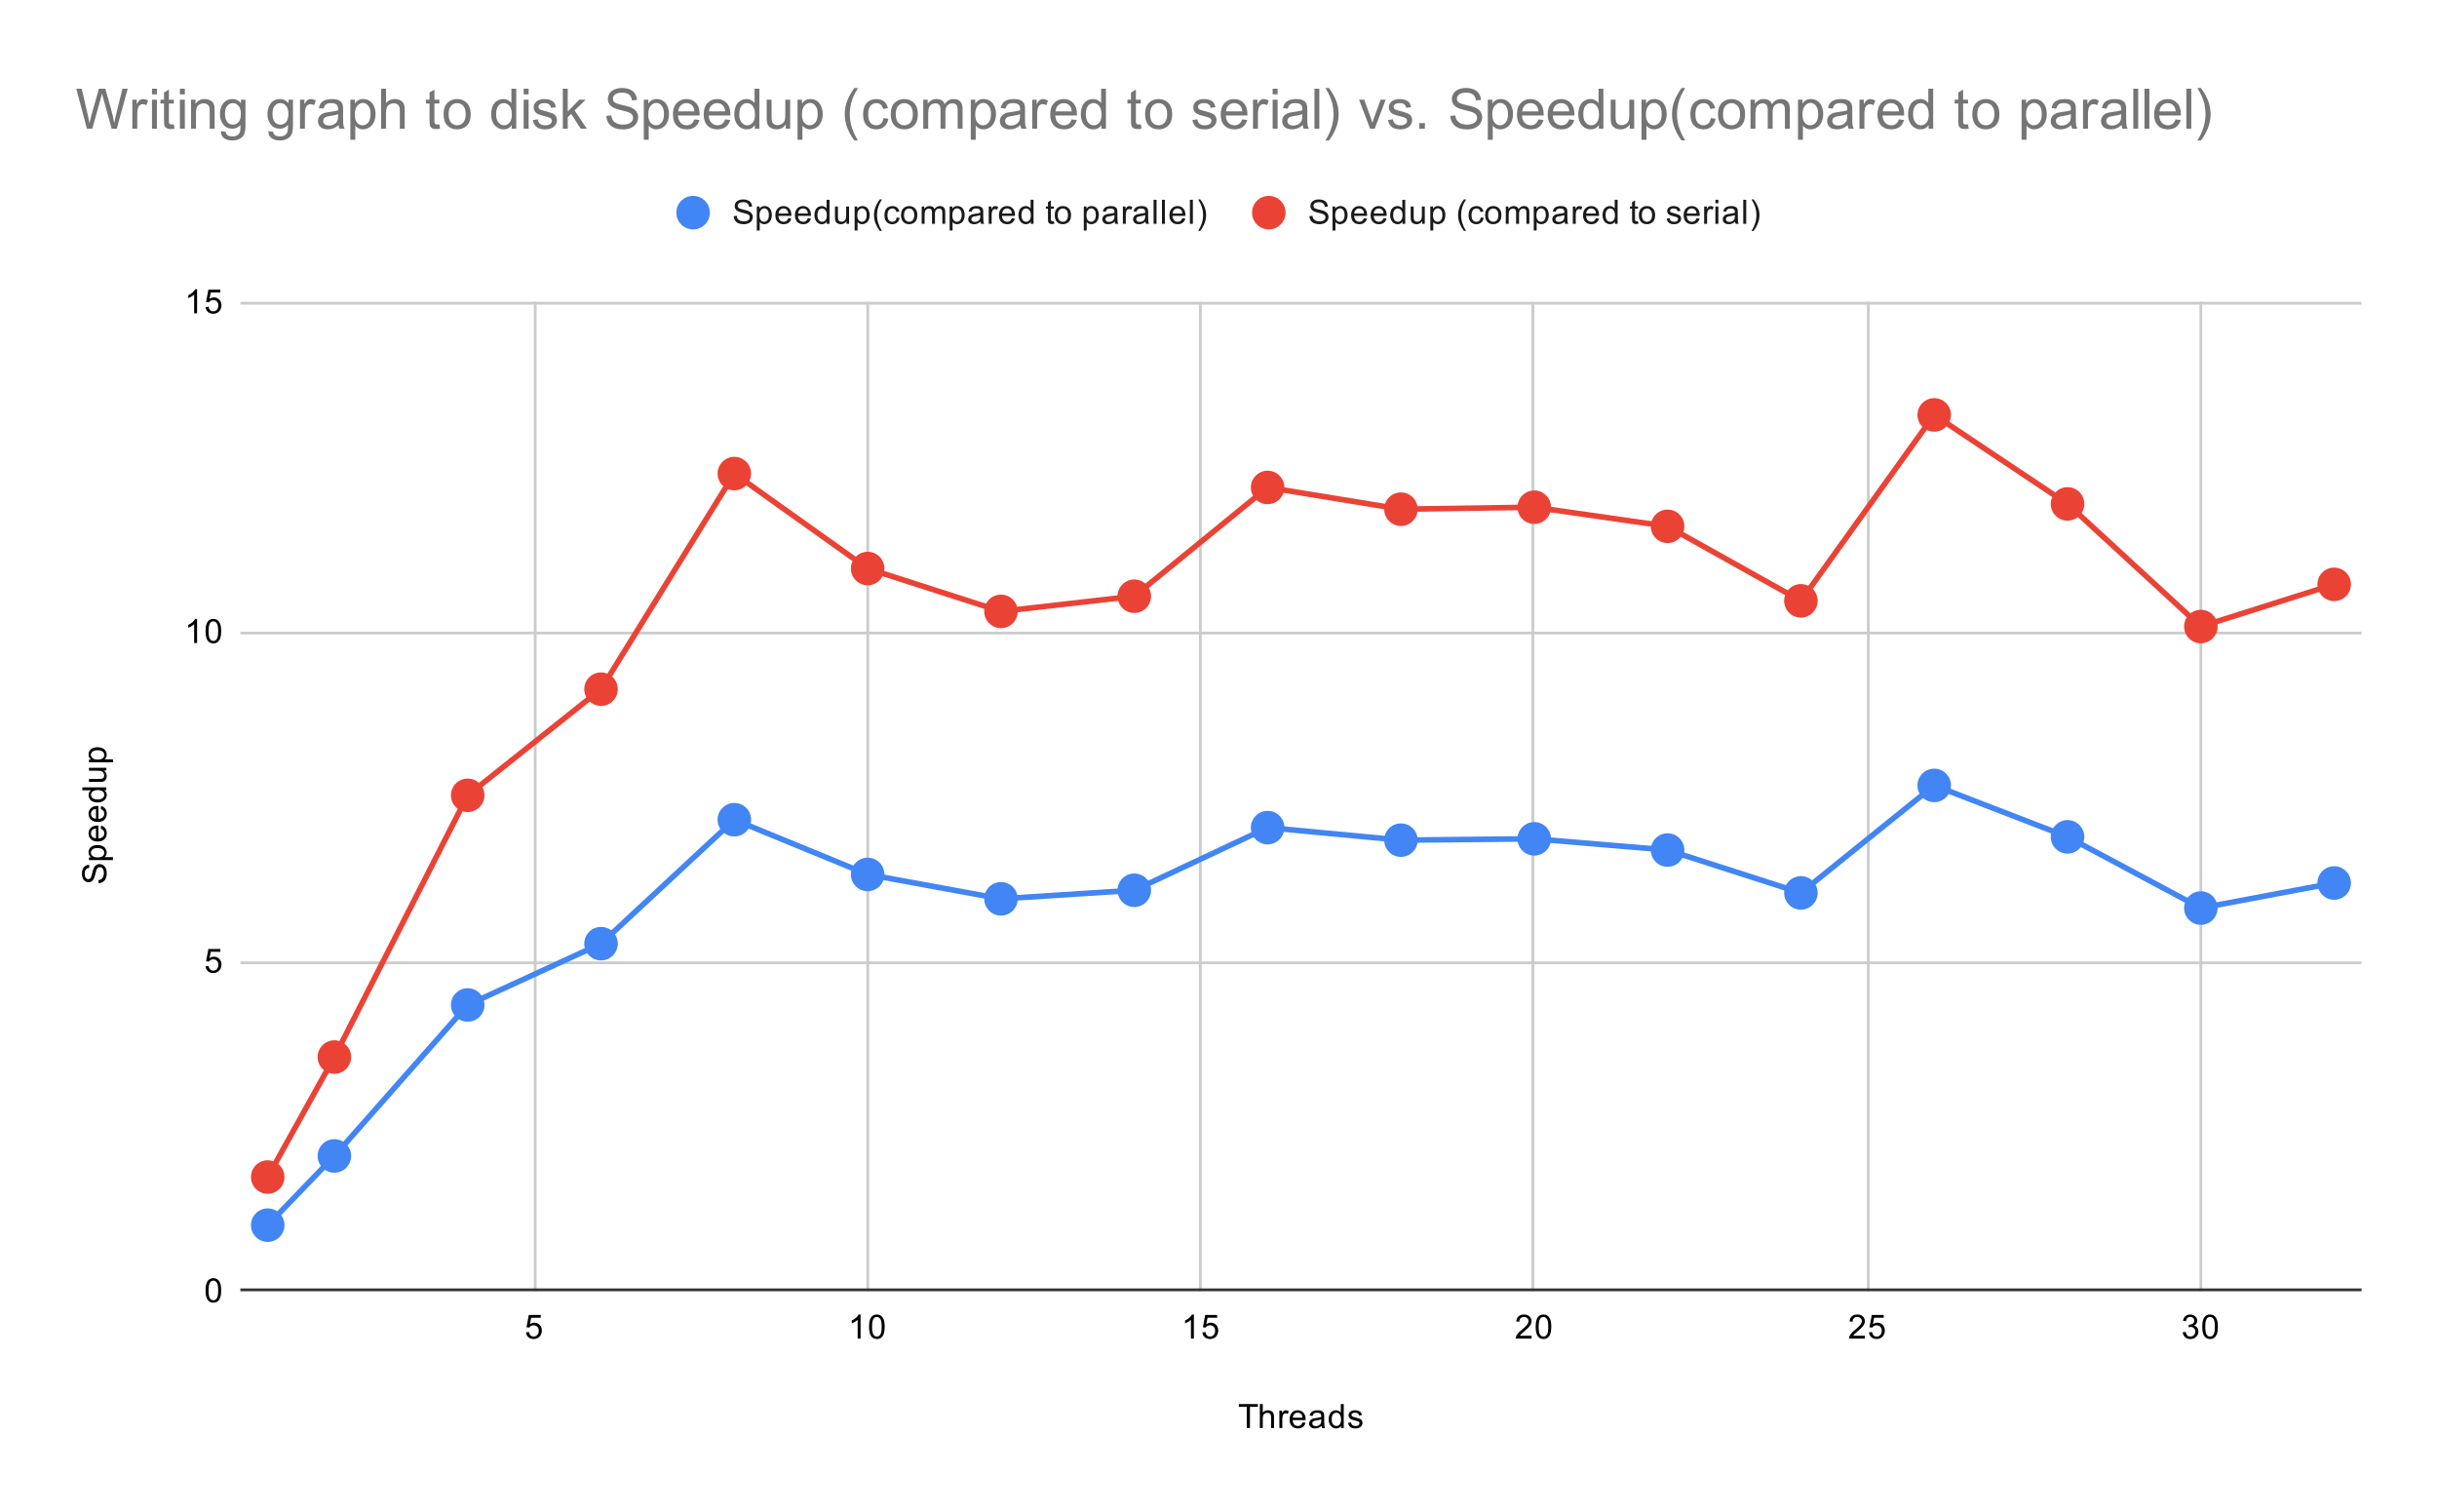 <svg version="1.1" viewBox="0.0 0.0 872.0 541.0" fill="none" stroke="none" stroke-linecap="square" stroke-miterlimit="10" width="872" height="541" xmlns:xlink="http://www.w3.org/1999/xlink" xmlns="http://www.w3.org/2000/svg"><path fill="#ffffff" d="M0 0L872.0 0L872.0 541.0L0 541.0L0 0Z" fill-rule="nonzero"/><path stroke="#cccccc" stroke-width="1.0" stroke-linecap="butt" d="M191.5 108.5L191.5 461.5" fill-rule="nonzero"/><path stroke="#cccccc" stroke-width="1.0" stroke-linecap="butt" d="M310.5 108.5L310.5 461.5" fill-rule="nonzero"/><path stroke="#cccccc" stroke-width="1.0" stroke-linecap="butt" d="M429.5 108.5L429.5 461.5" fill-rule="nonzero"/><path stroke="#cccccc" stroke-width="1.0" stroke-linecap="butt" d="M548.5 108.5L548.5 461.5" fill-rule="nonzero"/><path stroke="#cccccc" stroke-width="1.0" stroke-linecap="butt" d="M668.5 108.5L668.5 461.5" fill-rule="nonzero"/><path stroke="#cccccc" stroke-width="1.0" stroke-linecap="butt" d="M787.5 108.5L787.5 461.5" fill-rule="nonzero"/><path stroke="#333333" stroke-width="1.0" stroke-linecap="butt" d="M86.5 461.5L844.5 461.5" fill-rule="nonzero"/><path stroke="#cccccc" stroke-width="1.0" stroke-linecap="butt" d="M86.5 344.5L844.5 344.5" fill-rule="nonzero"/><path stroke="#cccccc" stroke-width="1.0" stroke-linecap="butt" d="M86.5 226.5L844.5 226.5" fill-rule="nonzero"/><path stroke="#cccccc" stroke-width="1.0" stroke-linecap="butt" d="M86.5 108.5L844.5 108.5" fill-rule="nonzero"/><clipPath id="id_0"><path d="M86.05 108.117L844.95 108.117L844.95 461.95L86.05 461.95L86.05 108.117Z" clip-rule="nonzero"/></clipPath><path stroke="#4285f4" stroke-width="2.0" stroke-linecap="butt" clip-path="url(#id_0)" d="M95.793 438.361L119.645 413.593L167.349 359.574L215.053 337.637L262.758 293.289L310.462 312.868L358.166 321.596L405.87 318.53L453.574 296.12L501.278 300.602L548.982 300.13L596.686 304.14L644.39 319.473L692.095 281.023L739.799 299.423L787.503 324.899L835.207 315.935" fill-rule="nonzero"/><path stroke="#ea4335" stroke-width="2.0" stroke-linecap="butt" clip-path="url(#id_0)" d="M95.793 421.141L119.645 378.209L167.349 284.562L215.053 246.583L262.758 169.448L310.462 203.416L358.166 218.749L405.87 213.323L453.574 174.401L501.278 182.186L548.982 181.478L596.686 188.319L644.39 214.974L692.095 148.454L739.799 180.299L787.503 224.174L835.207 209.077" fill-rule="nonzero"/><path fill="#4285f4" clip-path="url(#id_0)" d="M101.793 438.361C101.793 441.675 99.107 444.361 95.793 444.361C92.48 444.361 89.793 441.675 89.793 438.361C89.793 435.047 92.48 432.361 95.793 432.361C99.107 432.361 101.793 435.047 101.793 438.361Z" fill-rule="nonzero"/><path fill="#4285f4" clip-path="url(#id_0)" d="M125.645 413.593C125.645 416.906 122.959 419.593 119.645 419.593C116.332 419.593 113.645 416.906 113.645 413.593C113.645 410.279 116.332 407.593 119.645 407.593C122.959 407.593 125.645 410.279 125.645 413.593Z" fill-rule="nonzero"/><path fill="#4285f4" clip-path="url(#id_0)" d="M173.349 359.574C173.349 362.888 170.663 365.574 167.349 365.574C164.036 365.574 161.349 362.888 161.349 359.574C161.349 356.261 164.036 353.574 167.349 353.574C170.663 353.574 173.349 356.261 173.349 359.574Z" fill-rule="nonzero"/><path fill="#4285f4" clip-path="url(#id_0)" d="M221.053 337.637C221.053 340.95 218.367 343.637 215.053 343.637C211.74 343.637 209.053 340.95 209.053 337.637C209.053 334.323 211.74 331.637 215.053 331.637C218.367 331.637 221.053 334.323 221.053 337.637Z" fill-rule="nonzero"/><path fill="#4285f4" clip-path="url(#id_0)" d="M268.758 293.289C268.758 296.603 266.071 299.289 262.758 299.289C259.444 299.289 256.758 296.603 256.758 293.289C256.758 289.976 259.444 287.289 262.758 287.289C266.071 287.289 268.758 289.976 268.758 293.289Z" fill-rule="nonzero"/><path fill="#4285f4" clip-path="url(#id_0)" d="M316.462 312.868C316.462 316.182 313.775 318.868 310.462 318.868C307.148 318.868 304.462 316.182 304.462 312.868C304.462 309.555 307.148 306.868 310.462 306.868C313.775 306.868 316.462 309.555 316.462 312.868Z" fill-rule="nonzero"/><path fill="#4285f4" clip-path="url(#id_0)" d="M364.166 321.596C364.166 324.91 361.479 327.596 358.166 327.596C354.852 327.596 352.166 324.91 352.166 321.596C352.166 318.282 354.852 315.596 358.166 315.596C361.479 315.596 364.166 318.282 364.166 321.596Z" fill-rule="nonzero"/><path fill="#4285f4" clip-path="url(#id_0)" d="M411.87 318.53C411.87 321.843 409.184 324.53 405.87 324.53C402.556 324.53 399.87 321.843 399.87 318.53C399.87 315.216 402.556 312.53 405.87 312.53C409.184 312.53 411.87 315.216 411.87 318.53Z" fill-rule="nonzero"/><path fill="#4285f4" clip-path="url(#id_0)" d="M459.574 296.12C459.574 299.434 456.888 302.12 453.574 302.12C450.26 302.12 447.574 299.434 447.574 296.12C447.574 292.806 450.26 290.12 453.574 290.12C456.888 290.12 459.574 292.806 459.574 296.12Z" fill-rule="nonzero"/><path fill="#4285f4" clip-path="url(#id_0)" d="M507.278 300.602C507.278 303.916 504.592 306.602 501.278 306.602C497.964 306.602 495.278 303.916 495.278 300.602C495.278 297.288 497.964 294.602 501.278 294.602C504.592 294.602 507.278 297.288 507.278 300.602Z" fill-rule="nonzero"/><path fill="#4285f4" clip-path="url(#id_0)" d="M554.982 300.13C554.982 303.444 552.296 306.13 548.982 306.13C545.668 306.13 542.982 303.444 542.982 300.13C542.982 296.817 545.668 294.13 548.982 294.13C552.296 294.13 554.982 296.817 554.982 300.13Z" fill-rule="nonzero"/><path fill="#4285f4" clip-path="url(#id_0)" d="M602.686 304.14C602.686 307.454 600.0 310.14 596.686 310.14C593.373 310.14 590.686 307.454 590.686 304.14C590.686 300.827 593.373 298.14 596.686 298.14C600.0 298.14 602.686 300.827 602.686 304.14Z" fill-rule="nonzero"/><path fill="#4285f4" clip-path="url(#id_0)" d="M650.39 319.473C650.39 322.787 647.704 325.473 644.39 325.473C641.077 325.473 638.39 322.787 638.39 319.473C638.39 316.159 641.077 313.473 644.39 313.473C647.704 313.473 650.39 316.159 650.39 319.473Z" fill-rule="nonzero"/><path fill="#4285f4" clip-path="url(#id_0)" d="M698.095 281.023C698.095 284.337 695.408 287.023 692.095 287.023C688.781 287.023 686.095 284.337 686.095 281.023C686.095 277.709 688.781 275.023 692.095 275.023C695.408 275.023 698.095 277.709 698.095 281.023Z" fill-rule="nonzero"/><path fill="#4285f4" clip-path="url(#id_0)" d="M745.799 299.423C745.799 302.736 743.112 305.423 739.799 305.423C736.485 305.423 733.799 302.736 733.799 299.423C733.799 296.109 736.485 293.423 739.799 293.423C743.112 293.423 745.799 296.109 745.799 299.423Z" fill-rule="nonzero"/><path fill="#4285f4" clip-path="url(#id_0)" d="M793.503 324.899C793.503 328.212 790.816 330.899 787.503 330.899C784.189 330.899 781.503 328.212 781.503 324.899C781.503 321.585 784.189 318.899 787.503 318.899C790.816 318.899 793.503 321.585 793.503 324.899Z" fill-rule="nonzero"/><path fill="#4285f4" clip-path="url(#id_0)" d="M841.207 315.935C841.207 319.248 838.52 321.935 835.207 321.935C831.893 321.935 829.207 319.248 829.207 315.935C829.207 312.621 831.893 309.935 835.207 309.935C838.52 309.935 841.207 312.621 841.207 315.935Z" fill-rule="nonzero"/><path fill="#ea4335" clip-path="url(#id_0)" d="M101.793 421.141C101.793 424.455 99.107 427.141 95.793 427.141C92.48 427.141 89.793 424.455 89.793 421.141C89.793 417.827 92.48 415.141 95.793 415.141C99.107 415.141 101.793 417.827 101.793 421.141Z" fill-rule="nonzero"/><path fill="#ea4335" clip-path="url(#id_0)" d="M125.645 378.209C125.645 381.523 122.959 384.209 119.645 384.209C116.332 384.209 113.645 381.523 113.645 378.209C113.645 374.896 116.332 372.209 119.645 372.209C122.959 372.209 125.645 374.896 125.645 378.209Z" fill-rule="nonzero"/><path fill="#ea4335" clip-path="url(#id_0)" d="M173.349 284.562C173.349 287.875 170.663 290.562 167.349 290.562C164.036 290.562 161.349 287.875 161.349 284.562C161.349 281.248 164.036 278.562 167.349 278.562C170.663 278.562 173.349 281.248 173.349 284.562Z" fill-rule="nonzero"/><path fill="#ea4335" clip-path="url(#id_0)" d="M221.053 246.583C221.053 249.897 218.367 252.583 215.053 252.583C211.74 252.583 209.053 249.897 209.053 246.583C209.053 243.27 211.74 240.583 215.053 240.583C218.367 240.583 221.053 243.27 221.053 246.583Z" fill-rule="nonzero"/><path fill="#ea4335" clip-path="url(#id_0)" d="M268.758 169.448C268.758 172.761 266.071 175.448 262.758 175.448C259.444 175.448 256.758 172.761 256.758 169.448C256.758 166.134 259.444 163.448 262.758 163.448C266.071 163.448 268.758 166.134 268.758 169.448Z" fill-rule="nonzero"/><path fill="#ea4335" clip-path="url(#id_0)" d="M316.462 203.416C316.462 206.729 313.775 209.416 310.462 209.416C307.148 209.416 304.462 206.729 304.462 203.416C304.462 200.102 307.148 197.416 310.462 197.416C313.775 197.416 316.462 200.102 316.462 203.416Z" fill-rule="nonzero"/><path fill="#ea4335" clip-path="url(#id_0)" d="M364.166 218.749C364.166 222.062 361.479 224.749 358.166 224.749C354.852 224.749 352.166 222.062 352.166 218.749C352.166 215.435 354.852 212.749 358.166 212.749C361.479 212.749 364.166 215.435 364.166 218.749Z" fill-rule="nonzero"/><path fill="#ea4335" clip-path="url(#id_0)" d="M411.87 213.323C411.87 216.637 409.184 219.323 405.87 219.323C402.556 219.323 399.87 216.637 399.87 213.323C399.87 210.009 402.556 207.323 405.87 207.323C409.184 207.323 411.87 210.009 411.87 213.323Z" fill-rule="nonzero"/><path fill="#ea4335" clip-path="url(#id_0)" d="M459.574 174.401C459.574 177.715 456.888 180.401 453.574 180.401C450.26 180.401 447.574 177.715 447.574 174.401C447.574 171.088 450.26 168.401 453.574 168.401C456.888 168.401 459.574 171.088 459.574 174.401Z" fill-rule="nonzero"/><path fill="#ea4335" clip-path="url(#id_0)" d="M507.278 182.186C507.278 185.499 504.592 188.186 501.278 188.186C497.964 188.186 495.278 185.499 495.278 182.186C495.278 178.872 497.964 176.186 501.278 176.186C504.592 176.186 507.278 178.872 507.278 182.186Z" fill-rule="nonzero"/><path fill="#ea4335" clip-path="url(#id_0)" d="M554.982 181.478C554.982 184.792 552.296 187.478 548.982 187.478C545.668 187.478 542.982 184.792 542.982 181.478C542.982 178.164 545.668 175.478 548.982 175.478C552.296 175.478 554.982 178.164 554.982 181.478Z" fill-rule="nonzero"/><path fill="#ea4335" clip-path="url(#id_0)" d="M602.686 188.319C602.686 191.633 600.0 194.319 596.686 194.319C593.373 194.319 590.686 191.633 590.686 188.319C590.686 185.005 593.373 182.319 596.686 182.319C600.0 182.319 602.686 185.005 602.686 188.319Z" fill-rule="nonzero"/><path fill="#ea4335" clip-path="url(#id_0)" d="M650.39 214.974C650.39 218.288 647.704 220.974 644.39 220.974C641.077 220.974 638.39 218.288 638.39 214.974C638.39 211.661 641.077 208.974 644.39 208.974C647.704 208.974 650.39 211.661 650.39 214.974Z" fill-rule="nonzero"/><path fill="#ea4335" clip-path="url(#id_0)" d="M698.095 148.454C698.095 151.767 695.408 154.454 692.095 154.454C688.781 154.454 686.095 151.767 686.095 148.454C686.095 145.14 688.781 142.454 692.095 142.454C695.408 142.454 698.095 145.14 698.095 148.454Z" fill-rule="nonzero"/><path fill="#ea4335" clip-path="url(#id_0)" d="M745.799 180.299C745.799 183.612 743.112 186.299 739.799 186.299C736.485 186.299 733.799 183.612 733.799 180.299C733.799 176.985 736.485 174.299 739.799 174.299C743.112 174.299 745.799 176.985 745.799 180.299Z" fill-rule="nonzero"/><path fill="#ea4335" clip-path="url(#id_0)" d="M793.503 224.174C793.503 227.488 790.816 230.174 787.503 230.174C784.189 230.174 781.503 227.488 781.503 224.174C781.503 220.86 784.189 218.174 787.503 218.174C790.816 218.174 793.503 220.86 793.503 224.174Z" fill-rule="nonzero"/><path fill="#ea4335" clip-path="url(#id_0)" d="M841.207 209.077C841.207 212.391 838.52 215.077 835.207 215.077C831.893 215.077 829.207 212.391 829.207 209.077C829.207 205.763 831.893 203.077 835.207 203.077C838.52 203.077 841.207 205.763 841.207 209.077Z" fill-rule="nonzero"/><path fill="#000000" d="M446.109 510.95L446.109 503.372L443.281 503.372L443.281 502.356L450.094 502.356L450.094 503.372L447.25 503.372L447.25 510.95L446.109 510.95ZM450.797 510.95L450.797 502.356L451.844 502.356L451.844 505.434Q452.578 504.591 453.703 504.591Q454.406 504.591 454.906 504.872Q455.422 505.137 455.641 505.622Q455.859 506.091 455.859 507.012L455.859 510.95L454.812 510.95L454.812 507.012Q454.812 506.216 454.469 505.856Q454.125 505.497 453.5 505.497Q453.031 505.497 452.609 505.747Q452.203 505.981 452.016 506.403Q451.844 506.809 451.844 507.544L451.844 510.95L450.797 510.95ZM457.781 510.95L457.781 504.731L458.734 504.731L458.734 505.669Q459.094 505.012 459.391 504.809Q459.703 504.591 460.078 504.591Q460.609 504.591 461.156 504.919L460.797 505.903Q460.406 505.669 460.031 505.669Q459.672 505.669 459.391 505.887Q459.125 506.091 459.016 506.466Q458.828 507.028 458.828 507.684L458.828 510.95L457.781 510.95ZM466.047 508.95L467.141 509.075Q466.891 510.028 466.188 510.559Q465.484 511.091 464.406 511.091Q463.047 511.091 462.234 510.247Q461.438 509.403 461.438 507.887Q461.438 506.325 462.25 505.466Q463.062 504.591 464.344 504.591Q465.594 504.591 466.375 505.434Q467.172 506.278 467.172 507.825Q467.172 507.919 467.172 508.106L462.531 508.106Q462.594 509.137 463.109 509.684Q463.625 510.216 464.406 510.216Q464.984 510.216 465.391 509.919Q465.812 509.606 466.047 508.95ZM462.594 507.247L466.062 507.247Q466.0 506.45 465.672 506.059Q465.156 505.45 464.359 505.45Q463.625 505.45 463.125 505.934Q462.641 506.419 462.594 507.247ZM472.859 510.184Q472.266 510.684 471.719 510.887Q471.188 511.091 470.562 511.091Q469.531 511.091 468.984 510.591Q468.438 510.091 468.438 509.309Q468.438 508.856 468.641 508.481Q468.844 508.091 469.188 507.872Q469.531 507.637 469.953 507.528Q470.25 507.434 470.891 507.356Q472.156 507.216 472.766 506.997Q472.766 506.778 472.766 506.731Q472.766 506.075 472.469 505.809Q472.062 505.466 471.266 505.466Q470.531 505.466 470.172 505.731Q469.812 505.981 469.641 506.637L468.609 506.497Q468.75 505.841 469.078 505.434Q469.406 505.028 470.016 504.809Q470.625 504.591 471.422 504.591Q472.219 504.591 472.719 504.778Q473.219 504.966 473.453 505.247Q473.688 505.528 473.781 505.966Q473.828 506.231 473.828 506.934L473.828 508.341Q473.828 509.809 473.891 510.2Q473.969 510.591 474.172 510.95L473.062 510.95Q472.906 510.622 472.859 510.184ZM472.766 507.825Q472.188 508.059 471.047 508.231Q470.391 508.325 470.125 508.45Q469.859 508.559 469.703 508.778Q469.562 508.997 469.562 509.278Q469.562 509.7 469.875 509.981Q470.203 510.262 470.812 510.262Q471.422 510.262 471.891 509.997Q472.375 509.731 472.594 509.262Q472.766 508.903 472.766 508.216L472.766 507.825ZM479.828 510.95L479.828 510.169Q479.234 511.091 478.094 511.091Q477.344 511.091 476.719 510.684Q476.094 510.262 475.75 509.528Q475.406 508.794 475.406 507.841Q475.406 506.919 475.719 506.153Q476.031 505.387 476.656 504.997Q477.281 504.591 478.047 504.591Q478.609 504.591 479.047 504.825Q479.484 505.059 479.766 505.434L479.766 502.356L480.812 502.356L480.812 510.95L479.828 510.95ZM476.5 507.841Q476.5 509.044 477.0 509.637Q477.5 510.216 478.188 510.216Q478.875 510.216 479.359 509.653Q479.844 509.091 479.844 507.934Q479.844 506.653 479.344 506.059Q478.859 505.466 478.141 505.466Q477.438 505.466 476.969 506.044Q476.5 506.606 476.5 507.841ZM482.375 509.091L483.406 508.934Q483.5 509.559 483.891 509.887Q484.297 510.216 485.031 510.216Q485.75 510.216 486.094 509.934Q486.453 509.637 486.453 509.231Q486.453 508.872 486.141 508.669Q485.922 508.528 485.062 508.309Q483.906 508.012 483.453 507.809Q483.016 507.591 482.781 507.216Q482.547 506.841 482.547 506.372Q482.547 505.966 482.734 505.606Q482.922 505.247 483.25 505.012Q483.5 504.841 483.922 504.716Q484.344 504.591 484.844 504.591Q485.562 504.591 486.109 504.809Q486.672 505.012 486.938 505.372Q487.203 505.731 487.297 506.325L486.266 506.466Q486.203 505.997 485.859 505.731Q485.531 505.45 484.906 505.45Q484.188 505.45 483.875 505.7Q483.562 505.934 483.562 506.262Q483.562 506.466 483.688 506.622Q483.828 506.794 484.094 506.903Q484.25 506.966 485.031 507.169Q486.156 507.481 486.594 507.669Q487.031 507.856 487.281 508.216Q487.531 508.575 487.531 509.122Q487.531 509.653 487.219 510.122Q486.922 510.575 486.344 510.841Q485.766 511.091 485.031 511.091Q483.812 511.091 483.172 510.591Q482.547 510.075 482.375 509.091Z" fill-rule="nonzero"/><path fill="#000000" d="M35.284 315.986L35.191 314.924Q35.847 314.846 36.253 314.565Q36.659 314.283 36.925 313.705Q37.175 313.111 37.175 312.377Q37.175 311.736 36.988 311.236Q36.784 310.736 36.456 310.502Q36.113 310.252 35.722 310.252Q35.316 310.252 35.019 310.486Q34.706 310.721 34.503 311.252Q34.363 311.611 34.081 312.799Q33.8 313.971 33.55 314.44Q33.222 315.065 32.753 315.361Q32.269 315.658 31.675 315.658Q31.034 315.658 30.472 315.299Q29.894 314.924 29.613 314.221Q29.316 313.502 29.316 312.643Q29.316 311.69 29.628 310.955Q29.925 310.221 30.534 309.83Q31.128 309.44 31.878 309.408L31.956 310.502Q31.144 310.596 30.738 311.111Q30.316 311.611 30.316 312.596Q30.316 313.627 30.691 314.096Q31.066 314.565 31.597 314.565Q32.066 314.565 32.363 314.236Q32.659 313.908 32.972 312.533Q33.284 311.143 33.519 310.627Q33.878 309.877 34.409 309.518Q34.925 309.158 35.628 309.158Q36.316 309.158 36.925 309.549Q37.519 309.94 37.863 310.674Q38.191 311.408 38.191 312.33Q38.191 313.502 37.863 314.299Q37.519 315.08 36.831 315.533Q36.144 315.971 35.284 315.986ZM40.441 307.736L31.831 307.736L31.831 306.783L32.628 306.783Q32.159 306.44 31.925 306.018Q31.691 305.58 31.691 304.971Q31.691 304.174 32.097 303.565Q32.503 302.955 33.253 302.658Q34.003 302.346 34.894 302.346Q35.847 302.346 36.613 302.69Q37.378 303.018 37.784 303.674Q38.191 304.33 38.191 305.049Q38.191 305.58 37.972 306.002Q37.738 306.424 37.409 306.69L40.441 306.69L40.441 307.736ZM34.972 306.783Q36.175 306.783 36.753 306.299Q37.316 305.815 37.316 305.127Q37.316 304.424 36.722 303.924Q36.128 303.424 34.878 303.424Q33.691 303.424 33.113 303.908Q32.519 304.393 32.519 305.08Q32.519 305.752 33.144 306.268Q33.769 306.783 34.972 306.783ZM36.05 296.486L36.175 295.393Q37.128 295.643 37.659 296.346Q38.191 297.049 38.191 298.127Q38.191 299.486 37.347 300.299Q36.503 301.096 34.988 301.096Q33.425 301.096 32.566 300.283Q31.691 299.471 31.691 298.19Q31.691 296.94 32.534 296.158Q33.378 295.361 34.925 295.361Q35.019 295.361 35.206 295.361L35.206 300.002Q36.238 299.94 36.784 299.424Q37.316 298.908 37.316 298.127Q37.316 297.549 37.019 297.143Q36.706 296.721 36.05 296.486ZM34.347 299.94L34.347 296.471Q33.55 296.533 33.159 296.861Q32.55 297.377 32.55 298.174Q32.55 298.908 33.034 299.408Q33.519 299.893 34.347 299.94ZM36.05 289.486L36.175 288.393Q37.128 288.643 37.659 289.346Q38.191 290.049 38.191 291.127Q38.191 292.486 37.347 293.299Q36.503 294.096 34.988 294.096Q33.425 294.096 32.566 293.283Q31.691 292.471 31.691 291.19Q31.691 289.94 32.534 289.158Q33.378 288.361 34.925 288.361Q35.019 288.361 35.206 288.361L35.206 293.002Q36.238 292.94 36.784 292.424Q37.316 291.908 37.316 291.127Q37.316 290.549 37.019 290.143Q36.706 289.721 36.05 289.486ZM34.347 292.94L34.347 289.471Q33.55 289.533 33.159 289.861Q32.55 290.377 32.55 291.174Q32.55 291.908 33.034 292.408Q33.519 292.893 34.347 292.94ZM38.05 282.705L37.269 282.705Q38.191 283.299 38.191 284.44Q38.191 285.19 37.784 285.815Q37.363 286.44 36.628 286.783Q35.894 287.127 34.941 287.127Q34.019 287.127 33.253 286.815Q32.488 286.502 32.097 285.877Q31.691 285.252 31.691 284.486Q31.691 283.924 31.925 283.486Q32.159 283.049 32.534 282.768L29.456 282.768L29.456 281.721L38.05 281.721L38.05 282.705ZM34.941 286.033Q36.144 286.033 36.738 285.533Q37.316 285.033 37.316 284.346Q37.316 283.658 36.753 283.174Q36.191 282.69 35.034 282.69Q33.753 282.69 33.159 283.19Q32.566 283.674 32.566 284.393Q32.566 285.096 33.144 285.565Q33.706 286.033 34.941 286.033ZM38.05 275.658L37.128 275.658Q38.191 276.393 38.191 277.643Q38.191 278.19 37.988 278.674Q37.769 279.143 37.456 279.377Q37.128 279.611 36.659 279.705Q36.363 279.768 35.675 279.768L31.831 279.768L31.831 278.705L35.284 278.705Q36.097 278.705 36.394 278.643Q36.8 278.549 37.05 278.236Q37.284 277.908 37.284 277.424Q37.284 276.955 37.05 276.549Q36.8 276.127 36.378 275.955Q35.956 275.768 35.159 275.768L31.831 275.768L31.831 274.721L38.05 274.721L38.05 275.658ZM40.441 272.736L31.831 272.736L31.831 271.783L32.628 271.783Q32.159 271.44 31.925 271.018Q31.691 270.58 31.691 269.971Q31.691 269.174 32.097 268.565Q32.503 267.955 33.253 267.658Q34.003 267.346 34.894 267.346Q35.847 267.346 36.613 267.69Q37.378 268.018 37.784 268.674Q38.191 269.33 38.191 270.049Q38.191 270.58 37.972 271.002Q37.738 271.424 37.409 271.69L40.441 271.69L40.441 272.736ZM34.972 271.783Q36.175 271.783 36.753 271.299Q37.316 270.815 37.316 270.127Q37.316 269.424 36.722 268.924Q36.128 268.424 34.878 268.424Q33.691 268.424 33.113 268.908Q32.519 269.393 32.519 270.08Q32.519 270.752 33.144 271.268Q33.769 271.783 34.972 271.783Z" fill-rule="nonzero"/><path fill="#000000" d="M73.55 461.716Q73.55 460.184 73.862 459.262Q74.175 458.325 74.784 457.825Q75.409 457.325 76.347 457.325Q77.034 457.325 77.55 457.606Q78.081 457.887 78.425 458.419Q78.769 458.934 78.956 459.684Q79.144 460.434 79.144 461.716Q79.144 463.231 78.831 464.153Q78.534 465.075 77.909 465.591Q77.3 466.091 76.347 466.091Q75.112 466.091 74.394 465.2Q73.55 464.137 73.55 461.716ZM74.628 461.716Q74.628 463.825 75.128 464.528Q75.628 465.231 76.347 465.231Q77.081 465.231 77.566 464.528Q78.066 463.825 78.066 461.716Q78.066 459.591 77.566 458.903Q77.081 458.2 76.331 458.2Q75.612 458.2 75.175 458.809Q74.628 459.591 74.628 461.716Z" fill-rule="nonzero"/><path fill="#000000" d="M73.55 345.756L74.659 345.662Q74.784 346.474 75.222 346.881Q75.675 347.287 76.316 347.287Q77.066 347.287 77.597 346.709Q78.128 346.131 78.128 345.193Q78.128 344.287 77.612 343.771Q77.112 343.24 76.284 343.24Q75.784 343.24 75.362 343.474Q74.956 343.709 74.722 344.068L73.737 343.943L74.566 339.537L78.847 339.537L78.847 340.537L75.409 340.537L74.956 342.849Q75.722 342.302 76.566 342.302Q77.691 342.302 78.456 343.084Q79.237 343.865 79.237 345.099Q79.237 346.256 78.566 347.115Q77.737 348.146 76.316 348.146Q75.144 348.146 74.394 347.49Q73.659 346.834 73.55 345.756Z" fill-rule="nonzero"/><path fill="#000000" d="M70.519 230.061L69.472 230.061L69.472 223.342Q69.081 223.702 68.456 224.077Q67.847 224.436 67.362 224.608L67.362 223.592Q68.237 223.17 68.894 222.592Q69.566 221.999 69.847 221.436L70.519 221.436L70.519 230.061ZM73.55 225.827Q73.55 224.295 73.862 223.374Q74.175 222.436 74.784 221.936Q75.409 221.436 76.347 221.436Q77.034 221.436 77.55 221.717Q78.081 221.999 78.425 222.53Q78.769 223.045 78.956 223.795Q79.144 224.545 79.144 225.827Q79.144 227.342 78.831 228.264Q78.534 229.186 77.909 229.702Q77.3 230.202 76.347 230.202Q75.112 230.202 74.394 229.311Q73.55 228.249 73.55 225.827ZM74.628 225.827Q74.628 227.936 75.128 228.639Q75.628 229.342 76.347 229.342Q77.081 229.342 77.566 228.639Q78.066 227.936 78.066 225.827Q78.066 223.702 77.566 223.014Q77.081 222.311 76.331 222.311Q75.612 222.311 75.175 222.92Q74.628 223.702 74.628 225.827Z" fill-rule="nonzero"/><path fill="#000000" d="M70.519 112.117L69.472 112.117L69.472 105.398Q69.081 105.757 68.456 106.132Q67.847 106.492 67.362 106.664L67.362 105.648Q68.237 105.226 68.894 104.648Q69.566 104.054 69.847 103.492L70.519 103.492L70.519 112.117ZM73.55 109.867L74.659 109.773Q74.784 110.585 75.222 110.992Q75.675 111.398 76.316 111.398Q77.066 111.398 77.597 110.82Q78.128 110.242 78.128 109.304Q78.128 108.398 77.612 107.882Q77.112 107.351 76.284 107.351Q75.784 107.351 75.362 107.585Q74.956 107.82 74.722 108.179L73.737 108.054L74.566 103.648L78.847 103.648L78.847 104.648L75.409 104.648L74.956 106.96Q75.722 106.414 76.566 106.414Q77.691 106.414 78.456 107.195Q79.237 107.976 79.237 109.21Q79.237 110.367 78.566 111.226Q77.737 112.257 76.316 112.257Q75.144 112.257 74.394 111.601Q73.659 110.945 73.55 109.867Z" fill-rule="nonzero"/><path fill="#000000" d="M188.201 476.7L189.311 476.606Q189.436 477.419 189.873 477.825Q190.326 478.231 190.967 478.231Q191.717 478.231 192.248 477.653Q192.78 477.075 192.78 476.137Q192.78 475.231 192.264 474.716Q191.764 474.184 190.936 474.184Q190.436 474.184 190.014 474.419Q189.608 474.653 189.373 475.012L188.389 474.887L189.217 470.481L193.498 470.481L193.498 471.481L190.061 471.481L189.608 473.794Q190.373 473.247 191.217 473.247Q192.342 473.247 193.108 474.028Q193.889 474.809 193.889 476.044Q193.889 477.2 193.217 478.059Q192.389 479.091 190.967 479.091Q189.795 479.091 189.045 478.434Q188.311 477.778 188.201 476.7Z" fill-rule="nonzero"/><path fill="#000000" d="M307.93 478.95L306.884 478.95L306.884 472.231Q306.493 472.591 305.868 472.966Q305.259 473.325 304.774 473.497L304.774 472.481Q305.649 472.059 306.305 471.481Q306.977 470.887 307.259 470.325L307.93 470.325L307.93 478.95ZM310.962 474.716Q310.962 473.184 311.274 472.262Q311.587 471.325 312.196 470.825Q312.821 470.325 313.759 470.325Q314.446 470.325 314.962 470.606Q315.493 470.887 315.837 471.419Q316.18 471.934 316.368 472.684Q316.555 473.434 316.555 474.716Q316.555 476.231 316.243 477.153Q315.946 478.075 315.321 478.591Q314.712 479.091 313.759 479.091Q312.524 479.091 311.805 478.2Q310.962 477.137 310.962 474.716ZM312.04 474.716Q312.04 476.825 312.54 477.528Q313.04 478.231 313.759 478.231Q314.493 478.231 314.977 477.528Q315.477 476.825 315.477 474.716Q315.477 472.591 314.977 471.903Q314.493 471.2 313.743 471.2Q313.024 471.2 312.587 471.809Q312.04 472.591 312.04 474.716Z" fill-rule="nonzero"/><path fill="#000000" d="M427.191 478.95L426.144 478.95L426.144 472.231Q425.753 472.591 425.128 472.966Q424.519 473.325 424.034 473.497L424.034 472.481Q424.909 472.059 425.566 471.481Q426.238 470.887 426.519 470.325L427.191 470.325L427.191 478.95ZM430.222 476.7L431.331 476.606Q431.456 477.419 431.894 477.825Q432.347 478.231 432.988 478.231Q433.738 478.231 434.269 477.653Q434.8 477.075 434.8 476.137Q434.8 475.231 434.284 474.716Q433.784 474.184 432.956 474.184Q432.456 474.184 432.034 474.419Q431.628 474.653 431.394 475.012L430.409 474.887L431.238 470.481L435.519 470.481L435.519 471.481L432.081 471.481L431.628 473.794Q432.394 473.247 433.238 473.247Q434.363 473.247 435.128 474.028Q435.909 474.809 435.909 476.044Q435.909 477.2 435.238 478.059Q434.409 479.091 432.988 479.091Q431.816 479.091 431.066 478.434Q430.331 477.778 430.222 476.7Z" fill-rule="nonzero"/><path fill="#000000" d="M548.029 477.934L548.029 478.95L542.342 478.95Q542.342 478.575 542.467 478.216Q542.685 477.637 543.154 477.075Q543.638 476.512 544.545 475.778Q545.951 474.622 546.435 473.95Q546.935 473.278 546.935 472.684Q546.935 472.059 546.482 471.637Q546.029 471.2 545.31 471.2Q544.545 471.2 544.092 471.653Q543.638 472.106 543.623 472.919L542.545 472.809Q542.654 471.591 543.373 470.966Q544.107 470.325 545.342 470.325Q546.576 470.325 547.295 471.012Q548.013 471.7 548.013 472.716Q548.013 473.231 547.795 473.731Q547.592 474.216 547.092 474.778Q546.607 475.325 545.482 476.278Q544.529 477.075 544.248 477.372Q543.982 477.653 543.81 477.934L548.029 477.934ZM549.482 474.716Q549.482 473.184 549.795 472.262Q550.107 471.325 550.717 470.825Q551.342 470.325 552.279 470.325Q552.967 470.325 553.482 470.606Q554.013 470.887 554.357 471.419Q554.701 471.934 554.888 472.684Q555.076 473.434 555.076 474.716Q555.076 476.231 554.763 477.153Q554.467 478.075 553.842 478.591Q553.232 479.091 552.279 479.091Q551.045 479.091 550.326 478.2Q549.482 477.137 549.482 474.716ZM550.56 474.716Q550.56 476.825 551.06 477.528Q551.56 478.231 552.279 478.231Q553.013 478.231 553.498 477.528Q553.998 476.825 553.998 474.716Q553.998 472.591 553.498 471.903Q553.013 471.2 552.263 471.2Q551.545 471.2 551.107 471.809Q550.56 472.591 550.56 474.716Z" fill-rule="nonzero"/><path fill="#000000" d="M667.289 477.934L667.289 478.95L661.602 478.95Q661.602 478.575 661.727 478.216Q661.946 477.637 662.414 477.075Q662.899 476.512 663.805 475.778Q665.211 474.622 665.696 473.95Q666.196 473.278 666.196 472.684Q666.196 472.059 665.742 471.637Q665.289 471.2 664.571 471.2Q663.805 471.2 663.352 471.653Q662.899 472.106 662.883 472.919L661.805 472.809Q661.914 471.591 662.633 470.966Q663.367 470.325 664.602 470.325Q665.836 470.325 666.555 471.012Q667.274 471.7 667.274 472.716Q667.274 473.231 667.055 473.731Q666.852 474.216 666.352 474.778Q665.867 475.325 664.742 476.278Q663.789 477.075 663.508 477.372Q663.242 477.653 663.071 477.934L667.289 477.934ZM668.742 476.7L669.852 476.606Q669.977 477.419 670.414 477.825Q670.867 478.231 671.508 478.231Q672.258 478.231 672.789 477.653Q673.321 477.075 673.321 476.137Q673.321 475.231 672.805 474.716Q672.305 474.184 671.477 474.184Q670.977 474.184 670.555 474.419Q670.149 474.653 669.914 475.012L668.93 474.887L669.758 470.481L674.039 470.481L674.039 471.481L670.602 471.481L670.149 473.794Q670.914 473.247 671.758 473.247Q672.883 473.247 673.649 474.028Q674.43 474.809 674.43 476.044Q674.43 477.2 673.758 478.059Q672.93 479.091 671.508 479.091Q670.336 479.091 669.586 478.434Q668.852 477.778 668.742 476.7Z" fill-rule="nonzero"/><path fill="#000000" d="M781.003 476.684L782.065 476.544Q782.237 477.434 782.675 477.841Q783.112 478.231 783.737 478.231Q784.487 478.231 785.003 477.716Q785.518 477.2 785.518 476.434Q785.518 475.716 785.034 475.247Q784.565 474.762 783.831 474.762Q783.534 474.762 783.081 474.887L783.206 473.95Q783.315 473.966 783.378 473.966Q784.05 473.966 784.581 473.622Q785.128 473.262 785.128 472.528Q785.128 471.95 784.737 471.575Q784.346 471.184 783.721 471.184Q783.112 471.184 782.69 471.575Q782.284 471.966 782.175 472.731L781.112 472.544Q781.3 471.497 781.987 470.919Q782.675 470.325 783.69 470.325Q784.393 470.325 784.987 470.637Q785.581 470.934 785.893 471.45Q786.206 471.966 786.206 472.559Q786.206 473.106 785.909 473.575Q785.612 474.028 785.034 474.294Q785.784 474.466 786.206 475.028Q786.628 475.575 786.628 476.419Q786.628 477.544 785.8 478.325Q784.987 479.106 783.737 479.106Q782.612 479.106 781.862 478.434Q781.112 477.747 781.003 476.684ZM788.003 474.716Q788.003 473.184 788.315 472.262Q788.628 471.325 789.237 470.825Q789.862 470.325 790.8 470.325Q791.487 470.325 792.003 470.606Q792.534 470.887 792.878 471.419Q793.221 471.934 793.409 472.684Q793.596 473.434 793.596 474.716Q793.596 476.231 793.284 477.153Q792.987 478.075 792.362 478.591Q791.753 479.091 790.8 479.091Q789.565 479.091 788.846 478.2Q788.003 477.137 788.003 474.716ZM789.081 474.716Q789.081 476.825 789.581 477.528Q790.081 478.231 790.8 478.231Q791.534 478.231 792.018 477.528Q792.518 476.825 792.518 474.716Q792.518 472.591 792.018 471.903Q791.534 471.2 790.784 471.2Q790.065 471.2 789.628 471.809Q789.081 472.591 789.081 474.716Z" fill-rule="nonzero"/><path fill="#4285f4" d="M254.0 76.083C254.0 79.397 251.314 82.083 248.0 82.083C244.686 82.083 242.0 79.397 242.0 76.083C242.0 72.77 244.686 70.083 248.0 70.083C251.314 70.083 254.0 72.77 254.0 76.083Z" fill-rule="nonzero"/><path fill="#1a1a1a" d="M262.547 77.318L263.609 77.224Q263.688 77.88 263.969 78.286Q264.25 78.693 264.828 78.958Q265.422 79.208 266.156 79.208Q266.797 79.208 267.297 79.021Q267.797 78.818 268.031 78.49Q268.281 78.146 268.281 77.755Q268.281 77.349 268.047 77.052Q267.812 76.74 267.281 76.536Q266.922 76.396 265.734 76.115Q264.562 75.833 264.094 75.583Q263.469 75.255 263.172 74.786Q262.875 74.302 262.875 73.708Q262.875 73.068 263.234 72.505Q263.609 71.927 264.312 71.646Q265.031 71.349 265.891 71.349Q266.844 71.349 267.578 71.661Q268.312 71.958 268.703 72.568Q269.094 73.161 269.125 73.911L268.031 73.99Q267.938 73.177 267.422 72.771Q266.922 72.349 265.938 72.349Q264.906 72.349 264.438 72.724Q263.969 73.099 263.969 73.63Q263.969 74.099 264.297 74.396Q264.625 74.693 266.0 75.005Q267.391 75.318 267.906 75.552Q268.656 75.911 269.016 76.443Q269.375 76.958 269.375 77.661Q269.375 78.349 268.984 78.958Q268.594 79.552 267.859 79.896Q267.125 80.224 266.203 80.224Q265.031 80.224 264.234 79.896Q263.453 79.552 263.0 78.865Q262.562 78.177 262.547 77.318ZM270.797 82.474L270.797 73.865L271.75 73.865L271.75 74.661Q272.094 74.193 272.516 73.958Q272.953 73.724 273.562 73.724Q274.359 73.724 274.969 74.13Q275.578 74.536 275.875 75.286Q276.188 76.036 276.188 76.927Q276.188 77.88 275.844 78.646Q275.516 79.411 274.859 79.818Q274.203 80.224 273.484 80.224Q272.953 80.224 272.531 80.005Q272.109 79.771 271.844 79.443L271.844 82.474L270.797 82.474ZM271.75 77.005Q271.75 78.208 272.234 78.786Q272.719 79.349 273.406 79.349Q274.109 79.349 274.609 78.755Q275.109 78.161 275.109 76.911Q275.109 75.724 274.625 75.146Q274.141 74.552 273.453 74.552Q272.781 74.552 272.266 75.177Q271.75 75.802 271.75 77.005ZM282.047 78.083L283.141 78.208Q282.891 79.161 282.188 79.693Q281.484 80.224 280.406 80.224Q279.047 80.224 278.234 79.38Q277.438 78.536 277.438 77.021Q277.438 75.458 278.25 74.599Q279.062 73.724 280.344 73.724Q281.594 73.724 282.375 74.568Q283.172 75.411 283.172 76.958Q283.172 77.052 283.172 77.24L278.531 77.24Q278.594 78.271 279.109 78.818Q279.625 79.349 280.406 79.349Q280.984 79.349 281.391 79.052Q281.812 78.74 282.047 78.083ZM278.594 76.38L282.062 76.38Q282.0 75.583 281.672 75.193Q281.156 74.583 280.359 74.583Q279.625 74.583 279.125 75.068Q278.641 75.552 278.594 76.38ZM289.047 78.083L290.141 78.208Q289.891 79.161 289.188 79.693Q288.484 80.224 287.406 80.224Q286.047 80.224 285.234 79.38Q284.438 78.536 284.438 77.021Q284.438 75.458 285.25 74.599Q286.062 73.724 287.344 73.724Q288.594 73.724 289.375 74.568Q290.172 75.411 290.172 76.958Q290.172 77.052 290.172 77.24L285.531 77.24Q285.594 78.271 286.109 78.818Q286.625 79.349 287.406 79.349Q287.984 79.349 288.391 79.052Q288.812 78.74 289.047 78.083ZM285.594 76.38L289.062 76.38Q289.0 75.583 288.672 75.193Q288.156 74.583 287.359 74.583Q286.625 74.583 286.125 75.068Q285.641 75.552 285.594 76.38ZM295.828 80.083L295.828 79.302Q295.234 80.224 294.094 80.224Q293.344 80.224 292.719 79.818Q292.094 79.396 291.75 78.661Q291.406 77.927 291.406 76.974Q291.406 76.052 291.719 75.286Q292.031 74.521 292.656 74.13Q293.281 73.724 294.047 73.724Q294.609 73.724 295.047 73.958Q295.484 74.193 295.766 74.568L295.766 71.49L296.812 71.49L296.812 80.083L295.828 80.083ZM292.5 76.974Q292.5 78.177 293.0 78.771Q293.5 79.349 294.188 79.349Q294.875 79.349 295.359 78.786Q295.844 78.224 295.844 77.068Q295.844 75.786 295.344 75.193Q294.859 74.599 294.141 74.599Q293.438 74.599 292.969 75.177Q292.5 75.74 292.5 76.974ZM302.875 80.083L302.875 79.161Q302.141 80.224 300.891 80.224Q300.344 80.224 299.859 80.021Q299.391 79.802 299.156 79.49Q298.922 79.161 298.828 78.693Q298.766 78.396 298.766 77.708L298.766 73.865L299.828 73.865L299.828 77.318Q299.828 78.13 299.891 78.427Q299.984 78.833 300.297 79.083Q300.625 79.318 301.109 79.318Q301.578 79.318 301.984 79.083Q302.406 78.833 302.578 78.411Q302.766 77.99 302.766 77.193L302.766 73.865L303.812 73.865L303.812 80.083L302.875 80.083ZM305.797 82.474L305.797 73.865L306.75 73.865L306.75 74.661Q307.094 74.193 307.516 73.958Q307.953 73.724 308.562 73.724Q309.359 73.724 309.969 74.13Q310.578 74.536 310.875 75.286Q311.188 76.036 311.188 76.927Q311.188 77.88 310.844 78.646Q310.516 79.411 309.859 79.818Q309.203 80.224 308.484 80.224Q307.953 80.224 307.531 80.005Q307.109 79.771 306.844 79.443L306.844 82.474L305.797 82.474ZM306.75 77.005Q306.75 78.208 307.234 78.786Q307.719 79.349 308.406 79.349Q309.109 79.349 309.609 78.755Q310.109 78.161 310.109 76.911Q310.109 75.724 309.625 75.146Q309.141 74.552 308.453 74.552Q307.781 74.552 307.266 75.177Q306.75 75.802 306.75 77.005ZM314.812 82.615Q313.938 81.505 313.328 80.036Q312.734 78.552 312.734 76.974Q312.734 75.583 313.172 74.302Q313.703 72.818 314.812 71.349L315.562 71.349Q314.859 72.568 314.625 73.083Q314.266 73.896 314.062 74.771Q313.812 75.865 313.812 76.974Q313.812 79.802 315.562 82.615L314.812 82.615ZM320.859 77.802L321.891 77.943Q321.719 79.005 321.016 79.615Q320.312 80.224 319.297 80.224Q318.016 80.224 317.234 79.396Q316.469 78.552 316.469 76.99Q316.469 75.99 316.797 75.24Q317.141 74.474 317.812 74.099Q318.5 73.724 319.312 73.724Q320.312 73.724 320.953 74.24Q321.609 74.74 321.797 75.693L320.766 75.849Q320.625 75.224 320.25 74.911Q319.875 74.583 319.344 74.583Q318.547 74.583 318.047 75.161Q317.547 75.724 317.547 76.958Q317.547 78.224 318.031 78.786Q318.516 79.349 319.281 79.349Q319.906 79.349 320.312 78.974Q320.734 78.599 320.859 77.802ZM322.406 76.974Q322.406 75.24 323.359 74.411Q324.156 73.724 325.312 73.724Q326.594 73.724 327.406 74.568Q328.234 75.396 328.234 76.88Q328.234 78.083 327.875 78.771Q327.516 79.458 326.812 79.849Q326.125 80.224 325.312 80.224Q324.016 80.224 323.203 79.396Q322.406 78.552 322.406 76.974ZM323.484 76.974Q323.484 78.161 324.0 78.755Q324.531 79.349 325.312 79.349Q326.109 79.349 326.625 78.755Q327.141 78.161 327.141 76.943Q327.141 75.786 326.609 75.193Q326.094 74.599 325.312 74.599Q324.531 74.599 324.0 75.193Q323.484 75.771 323.484 76.974ZM329.797 80.083L329.797 73.865L330.734 73.865L330.734 74.74Q331.031 74.271 331.516 74.005Q332.0 73.724 332.625 73.724Q333.312 73.724 333.75 74.005Q334.203 74.286 334.375 74.802Q335.125 73.724 336.297 73.724Q337.234 73.724 337.719 74.24Q338.219 74.74 338.219 75.818L338.219 80.083L337.172 80.083L337.172 76.161Q337.172 75.536 337.062 75.255Q336.969 74.974 336.703 74.802Q336.438 74.63 336.062 74.63Q335.406 74.63 334.969 75.068Q334.547 75.505 334.547 76.474L334.547 80.083L333.484 80.083L333.484 76.036Q333.484 75.333 333.219 74.99Q332.969 74.63 332.391 74.63Q331.938 74.63 331.562 74.865Q331.188 75.099 331.016 75.552Q330.844 76.005 330.844 76.849L330.844 80.083L329.797 80.083ZM339.797 82.474L339.797 73.865L340.75 73.865L340.75 74.661Q341.094 74.193 341.516 73.958Q341.953 73.724 342.562 73.724Q343.359 73.724 343.969 74.13Q344.578 74.536 344.875 75.286Q345.188 76.036 345.188 76.927Q345.188 77.88 344.844 78.646Q344.516 79.411 343.859 79.818Q343.203 80.224 342.484 80.224Q341.953 80.224 341.531 80.005Q341.109 79.771 340.844 79.443L340.844 82.474L339.797 82.474ZM340.75 77.005Q340.75 78.208 341.234 78.786Q341.719 79.349 342.406 79.349Q343.109 79.349 343.609 78.755Q344.109 78.161 344.109 76.911Q344.109 75.724 343.625 75.146Q343.141 74.552 342.453 74.552Q341.781 74.552 341.266 75.177Q340.75 75.802 340.75 77.005ZM350.859 79.318Q350.266 79.818 349.719 80.021Q349.188 80.224 348.562 80.224Q347.531 80.224 346.984 79.724Q346.438 79.224 346.438 78.443Q346.438 77.99 346.641 77.615Q346.844 77.224 347.188 77.005Q347.531 76.771 347.953 76.661Q348.25 76.568 348.891 76.49Q350.156 76.349 350.766 76.13Q350.766 75.911 350.766 75.865Q350.766 75.208 350.469 74.943Q350.062 74.599 349.266 74.599Q348.531 74.599 348.172 74.865Q347.812 75.115 347.641 75.771L346.609 75.63Q346.75 74.974 347.078 74.568Q347.406 74.161 348.016 73.943Q348.625 73.724 349.422 73.724Q350.219 73.724 350.719 73.911Q351.219 74.099 351.453 74.38Q351.688 74.661 351.781 75.099Q351.828 75.365 351.828 76.068L351.828 77.474Q351.828 78.943 351.891 79.333Q351.969 79.724 352.172 80.083L351.062 80.083Q350.906 79.755 350.859 79.318ZM350.766 76.958Q350.188 77.193 349.047 77.365Q348.391 77.458 348.125 77.583Q347.859 77.693 347.703 77.911Q347.562 78.13 347.562 78.411Q347.562 78.833 347.875 79.115Q348.203 79.396 348.812 79.396Q349.422 79.396 349.891 79.13Q350.375 78.865 350.594 78.396Q350.766 78.036 350.766 77.349L350.766 76.958ZM353.781 80.083L353.781 73.865L354.734 73.865L354.734 74.802Q355.094 74.146 355.391 73.943Q355.703 73.724 356.078 73.724Q356.609 73.724 357.156 74.052L356.797 75.036Q356.406 74.802 356.031 74.802Q355.672 74.802 355.391 75.021Q355.125 75.224 355.016 75.599Q354.828 76.161 354.828 76.818L354.828 80.083L353.781 80.083ZM362.047 78.083L363.141 78.208Q362.891 79.161 362.188 79.693Q361.484 80.224 360.406 80.224Q359.047 80.224 358.234 79.38Q357.438 78.536 357.438 77.021Q357.438 75.458 358.25 74.599Q359.062 73.724 360.344 73.724Q361.594 73.724 362.375 74.568Q363.172 75.411 363.172 76.958Q363.172 77.052 363.172 77.24L358.531 77.24Q358.594 78.271 359.109 78.818Q359.625 79.349 360.406 79.349Q360.984 79.349 361.391 79.052Q361.812 78.74 362.047 78.083ZM358.594 76.38L362.062 76.38Q362.0 75.583 361.672 75.193Q361.156 74.583 360.359 74.583Q359.625 74.583 359.125 75.068Q358.641 75.552 358.594 76.38ZM368.828 80.083L368.828 79.302Q368.234 80.224 367.094 80.224Q366.344 80.224 365.719 79.818Q365.094 79.396 364.75 78.661Q364.406 77.927 364.406 76.974Q364.406 76.052 364.719 75.286Q365.031 74.521 365.656 74.13Q366.281 73.724 367.047 73.724Q367.609 73.724 368.047 73.958Q368.484 74.193 368.766 74.568L368.766 71.49L369.812 71.49L369.812 80.083L368.828 80.083ZM365.5 76.974Q365.5 78.177 366.0 78.771Q366.5 79.349 367.188 79.349Q367.875 79.349 368.359 78.786Q368.844 78.224 368.844 77.068Q368.844 75.786 368.344 75.193Q367.859 74.599 367.141 74.599Q366.438 74.599 365.969 75.177Q365.5 75.74 365.5 76.974ZM377.094 79.146L377.25 80.068Q376.797 80.161 376.453 80.161Q375.875 80.161 375.562 79.99Q375.25 79.802 375.109 79.505Q374.984 79.208 374.984 78.255L374.984 74.677L374.219 74.677L374.219 73.865L374.984 73.865L374.984 72.318L376.031 71.693L376.031 73.865L377.094 73.865L377.094 74.677L376.031 74.677L376.031 78.318Q376.031 78.771 376.078 78.896Q376.141 79.021 376.266 79.099Q376.391 79.177 376.625 79.177Q376.812 79.177 377.094 79.146ZM377.406 76.974Q377.406 75.24 378.359 74.411Q379.156 73.724 380.312 73.724Q381.594 73.724 382.406 74.568Q383.234 75.396 383.234 76.88Q383.234 78.083 382.875 78.771Q382.516 79.458 381.812 79.849Q381.125 80.224 380.312 80.224Q379.016 80.224 378.203 79.396Q377.406 78.552 377.406 76.974ZM378.484 76.974Q378.484 78.161 379.0 78.755Q379.531 79.349 380.312 79.349Q381.109 79.349 381.625 78.755Q382.141 78.161 382.141 76.943Q382.141 75.786 381.609 75.193Q381.094 74.599 380.312 74.599Q379.531 74.599 379.0 75.193Q378.484 75.771 378.484 76.974ZM387.797 82.474L387.797 73.865L388.75 73.865L388.75 74.661Q389.094 74.193 389.516 73.958Q389.953 73.724 390.562 73.724Q391.359 73.724 391.969 74.13Q392.578 74.536 392.875 75.286Q393.188 76.036 393.188 76.927Q393.188 77.88 392.844 78.646Q392.516 79.411 391.859 79.818Q391.203 80.224 390.484 80.224Q389.953 80.224 389.531 80.005Q389.109 79.771 388.844 79.443L388.844 82.474L387.797 82.474ZM388.75 77.005Q388.75 78.208 389.234 78.786Q389.719 79.349 390.406 79.349Q391.109 79.349 391.609 78.755Q392.109 78.161 392.109 76.911Q392.109 75.724 391.625 75.146Q391.141 74.552 390.453 74.552Q389.781 74.552 389.266 75.177Q388.75 75.802 388.75 77.005ZM398.859 79.318Q398.266 79.818 397.719 80.021Q397.188 80.224 396.562 80.224Q395.531 80.224 394.984 79.724Q394.438 79.224 394.438 78.443Q394.438 77.99 394.641 77.615Q394.844 77.224 395.188 77.005Q395.531 76.771 395.953 76.661Q396.25 76.568 396.891 76.49Q398.156 76.349 398.766 76.13Q398.766 75.911 398.766 75.865Q398.766 75.208 398.469 74.943Q398.062 74.599 397.266 74.599Q396.531 74.599 396.172 74.865Q395.812 75.115 395.641 75.771L394.609 75.63Q394.75 74.974 395.078 74.568Q395.406 74.161 396.016 73.943Q396.625 73.724 397.422 73.724Q398.219 73.724 398.719 73.911Q399.219 74.099 399.453 74.38Q399.688 74.661 399.781 75.099Q399.828 75.365 399.828 76.068L399.828 77.474Q399.828 78.943 399.891 79.333Q399.969 79.724 400.172 80.083L399.062 80.083Q398.906 79.755 398.859 79.318ZM398.766 76.958Q398.188 77.193 397.047 77.365Q396.391 77.458 396.125 77.583Q395.859 77.693 395.703 77.911Q395.562 78.13 395.562 78.411Q395.562 78.833 395.875 79.115Q396.203 79.396 396.812 79.396Q397.422 79.396 397.891 79.13Q398.375 78.865 398.594 78.396Q398.766 78.036 398.766 77.349L398.766 76.958ZM401.781 80.083L401.781 73.865L402.734 73.865L402.734 74.802Q403.094 74.146 403.391 73.943Q403.703 73.724 404.078 73.724Q404.609 73.724 405.156 74.052L404.797 75.036Q404.406 74.802 404.031 74.802Q403.672 74.802 403.391 75.021Q403.125 75.224 403.016 75.599Q402.828 76.161 402.828 76.818L402.828 80.083L401.781 80.083ZM409.859 79.318Q409.266 79.818 408.719 80.021Q408.188 80.224 407.562 80.224Q406.531 80.224 405.984 79.724Q405.438 79.224 405.438 78.443Q405.438 77.99 405.641 77.615Q405.844 77.224 406.188 77.005Q406.531 76.771 406.953 76.661Q407.25 76.568 407.891 76.49Q409.156 76.349 409.766 76.13Q409.766 75.911 409.766 75.865Q409.766 75.208 409.469 74.943Q409.062 74.599 408.266 74.599Q407.531 74.599 407.172 74.865Q406.812 75.115 406.641 75.771L405.609 75.63Q405.75 74.974 406.078 74.568Q406.406 74.161 407.016 73.943Q407.625 73.724 408.422 73.724Q409.219 73.724 409.719 73.911Q410.219 74.099 410.453 74.38Q410.688 74.661 410.781 75.099Q410.828 75.365 410.828 76.068L410.828 77.474Q410.828 78.943 410.891 79.333Q410.969 79.724 411.172 80.083L410.062 80.083Q409.906 79.755 409.859 79.318ZM409.766 76.958Q409.188 77.193 408.047 77.365Q407.391 77.458 407.125 77.583Q406.859 77.693 406.703 77.911Q406.562 78.13 406.562 78.411Q406.562 78.833 406.875 79.115Q407.203 79.396 407.812 79.396Q408.422 79.396 408.891 79.13Q409.375 78.865 409.594 78.396Q409.766 78.036 409.766 77.349L409.766 76.958ZM412.766 80.083L412.766 71.49L413.828 71.49L413.828 80.083L412.766 80.083ZM415.766 80.083L415.766 71.49L416.828 71.49L416.828 80.083L415.766 80.083ZM423.047 78.083L424.141 78.208Q423.891 79.161 423.188 79.693Q422.484 80.224 421.406 80.224Q420.047 80.224 419.234 79.38Q418.438 78.536 418.438 77.021Q418.438 75.458 419.25 74.599Q420.062 73.724 421.344 73.724Q422.594 73.724 423.375 74.568Q424.172 75.411 424.172 76.958Q424.172 77.052 424.172 77.24L419.531 77.24Q419.594 78.271 420.109 78.818Q420.625 79.349 421.406 79.349Q421.984 79.349 422.391 79.052Q422.812 78.74 423.047 78.083ZM419.594 76.38L423.062 76.38Q423.0 75.583 422.672 75.193Q422.156 74.583 421.359 74.583Q420.625 74.583 420.125 75.068Q419.641 75.552 419.594 76.38ZM425.766 80.083L425.766 71.49L426.828 71.49L426.828 80.083L425.766 80.083ZM429.484 82.615L428.734 82.615Q430.484 79.802 430.484 76.974Q430.484 75.88 430.234 74.786Q430.031 73.911 429.672 73.099Q429.438 72.583 428.734 71.349L429.484 71.349Q430.578 72.818 431.109 74.302Q431.562 75.583 431.562 76.974Q431.562 78.552 430.953 80.036Q430.344 81.505 429.484 82.615Z" fill-rule="nonzero"/><path fill="#ea4335" d="M460.0 76.083C460.0 79.397 457.314 82.083 454.0 82.083C450.686 82.083 448.0 79.397 448.0 76.083C448.0 72.77 450.686 70.083 454.0 70.083C457.314 70.083 460.0 72.77 460.0 76.083Z" fill-rule="nonzero"/><path fill="#1a1a1a" d="M468.547 77.318L469.609 77.224Q469.688 77.88 469.969 78.286Q470.25 78.693 470.828 78.958Q471.422 79.208 472.156 79.208Q472.797 79.208 473.297 79.021Q473.797 78.818 474.031 78.49Q474.281 78.146 474.281 77.755Q474.281 77.349 474.047 77.052Q473.812 76.74 473.281 76.536Q472.922 76.396 471.734 76.115Q470.562 75.833 470.094 75.583Q469.469 75.255 469.172 74.786Q468.875 74.302 468.875 73.708Q468.875 73.068 469.234 72.505Q469.609 71.927 470.312 71.646Q471.031 71.349 471.891 71.349Q472.844 71.349 473.578 71.661Q474.312 71.958 474.703 72.568Q475.094 73.161 475.125 73.911L474.031 73.99Q473.938 73.177 473.422 72.771Q472.922 72.349 471.938 72.349Q470.906 72.349 470.438 72.724Q469.969 73.099 469.969 73.63Q469.969 74.099 470.297 74.396Q470.625 74.693 472.0 75.005Q473.391 75.318 473.906 75.552Q474.656 75.911 475.016 76.443Q475.375 76.958 475.375 77.661Q475.375 78.349 474.984 78.958Q474.594 79.552 473.859 79.896Q473.125 80.224 472.203 80.224Q471.031 80.224 470.234 79.896Q469.453 79.552 469.0 78.865Q468.562 78.177 468.547 77.318ZM476.797 82.474L476.797 73.865L477.75 73.865L477.75 74.661Q478.094 74.193 478.516 73.958Q478.953 73.724 479.562 73.724Q480.359 73.724 480.969 74.13Q481.578 74.536 481.875 75.286Q482.188 76.036 482.188 76.927Q482.188 77.88 481.844 78.646Q481.516 79.411 480.859 79.818Q480.203 80.224 479.484 80.224Q478.953 80.224 478.531 80.005Q478.109 79.771 477.844 79.443L477.844 82.474L476.797 82.474ZM477.75 77.005Q477.75 78.208 478.234 78.786Q478.719 79.349 479.406 79.349Q480.109 79.349 480.609 78.755Q481.109 78.161 481.109 76.911Q481.109 75.724 480.625 75.146Q480.141 74.552 479.453 74.552Q478.781 74.552 478.266 75.177Q477.75 75.802 477.75 77.005ZM488.047 78.083L489.141 78.208Q488.891 79.161 488.188 79.693Q487.484 80.224 486.406 80.224Q485.047 80.224 484.234 79.38Q483.438 78.536 483.438 77.021Q483.438 75.458 484.25 74.599Q485.062 73.724 486.344 73.724Q487.594 73.724 488.375 74.568Q489.172 75.411 489.172 76.958Q489.172 77.052 489.172 77.24L484.531 77.24Q484.594 78.271 485.109 78.818Q485.625 79.349 486.406 79.349Q486.984 79.349 487.391 79.052Q487.812 78.74 488.047 78.083ZM484.594 76.38L488.062 76.38Q488.0 75.583 487.672 75.193Q487.156 74.583 486.359 74.583Q485.625 74.583 485.125 75.068Q484.641 75.552 484.594 76.38ZM495.047 78.083L496.141 78.208Q495.891 79.161 495.188 79.693Q494.484 80.224 493.406 80.224Q492.047 80.224 491.234 79.38Q490.438 78.536 490.438 77.021Q490.438 75.458 491.25 74.599Q492.062 73.724 493.344 73.724Q494.594 73.724 495.375 74.568Q496.172 75.411 496.172 76.958Q496.172 77.052 496.172 77.24L491.531 77.24Q491.594 78.271 492.109 78.818Q492.625 79.349 493.406 79.349Q493.984 79.349 494.391 79.052Q494.812 78.74 495.047 78.083ZM491.594 76.38L495.062 76.38Q495.0 75.583 494.672 75.193Q494.156 74.583 493.359 74.583Q492.625 74.583 492.125 75.068Q491.641 75.552 491.594 76.38ZM501.828 80.083L501.828 79.302Q501.234 80.224 500.094 80.224Q499.344 80.224 498.719 79.818Q498.094 79.396 497.75 78.661Q497.406 77.927 497.406 76.974Q497.406 76.052 497.719 75.286Q498.031 74.521 498.656 74.13Q499.281 73.724 500.047 73.724Q500.609 73.724 501.047 73.958Q501.484 74.193 501.766 74.568L501.766 71.49L502.812 71.49L502.812 80.083L501.828 80.083ZM498.5 76.974Q498.5 78.177 499.0 78.771Q499.5 79.349 500.188 79.349Q500.875 79.349 501.359 78.786Q501.844 78.224 501.844 77.068Q501.844 75.786 501.344 75.193Q500.859 74.599 500.141 74.599Q499.438 74.599 498.969 75.177Q498.5 75.74 498.5 76.974ZM508.875 80.083L508.875 79.161Q508.141 80.224 506.891 80.224Q506.344 80.224 505.859 80.021Q505.391 79.802 505.156 79.49Q504.922 79.161 504.828 78.693Q504.766 78.396 504.766 77.708L504.766 73.865L505.828 73.865L505.828 77.318Q505.828 78.13 505.891 78.427Q505.984 78.833 506.297 79.083Q506.625 79.318 507.109 79.318Q507.578 79.318 507.984 79.083Q508.406 78.833 508.578 78.411Q508.766 77.99 508.766 77.193L508.766 73.865L509.812 73.865L509.812 80.083L508.875 80.083ZM511.797 82.474L511.797 73.865L512.75 73.865L512.75 74.661Q513.094 74.193 513.516 73.958Q513.953 73.724 514.562 73.724Q515.359 73.724 515.969 74.13Q516.578 74.536 516.875 75.286Q517.188 76.036 517.188 76.927Q517.188 77.88 516.844 78.646Q516.516 79.411 515.859 79.818Q515.203 80.224 514.484 80.224Q513.953 80.224 513.531 80.005Q513.109 79.771 512.844 79.443L512.844 82.474L511.797 82.474ZM512.75 77.005Q512.75 78.208 513.234 78.786Q513.719 79.349 514.406 79.349Q515.109 79.349 515.609 78.755Q516.109 78.161 516.109 76.911Q516.109 75.724 515.625 75.146Q515.141 74.552 514.453 74.552Q513.781 74.552 513.266 75.177Q512.75 75.802 512.75 77.005ZM523.812 82.615Q522.938 81.505 522.328 80.036Q521.734 78.552 521.734 76.974Q521.734 75.583 522.172 74.302Q522.703 72.818 523.812 71.349L524.562 71.349Q523.859 72.568 523.625 73.083Q523.266 73.896 523.062 74.771Q522.812 75.865 522.812 76.974Q522.812 79.802 524.562 82.615L523.812 82.615ZM529.859 77.802L530.891 77.943Q530.719 79.005 530.016 79.615Q529.312 80.224 528.297 80.224Q527.016 80.224 526.234 79.396Q525.469 78.552 525.469 76.99Q525.469 75.99 525.797 75.24Q526.141 74.474 526.812 74.099Q527.5 73.724 528.312 73.724Q529.312 73.724 529.953 74.24Q530.609 74.74 530.797 75.693L529.766 75.849Q529.625 75.224 529.25 74.911Q528.875 74.583 528.344 74.583Q527.547 74.583 527.047 75.161Q526.547 75.724 526.547 76.958Q526.547 78.224 527.031 78.786Q527.516 79.349 528.281 79.349Q528.906 79.349 529.312 78.974Q529.734 78.599 529.859 77.802ZM531.406 76.974Q531.406 75.24 532.359 74.411Q533.156 73.724 534.312 73.724Q535.594 73.724 536.406 74.568Q537.234 75.396 537.234 76.88Q537.234 78.083 536.875 78.771Q536.516 79.458 535.812 79.849Q535.125 80.224 534.312 80.224Q533.016 80.224 532.203 79.396Q531.406 78.552 531.406 76.974ZM532.484 76.974Q532.484 78.161 533.0 78.755Q533.531 79.349 534.312 79.349Q535.109 79.349 535.625 78.755Q536.141 78.161 536.141 76.943Q536.141 75.786 535.609 75.193Q535.094 74.599 534.312 74.599Q533.531 74.599 533.0 75.193Q532.484 75.771 532.484 76.974ZM538.797 80.083L538.797 73.865L539.734 73.865L539.734 74.74Q540.031 74.271 540.516 74.005Q541.0 73.724 541.625 73.724Q542.312 73.724 542.75 74.005Q543.203 74.286 543.375 74.802Q544.125 73.724 545.297 73.724Q546.234 73.724 546.719 74.24Q547.219 74.74 547.219 75.818L547.219 80.083L546.172 80.083L546.172 76.161Q546.172 75.536 546.062 75.255Q545.969 74.974 545.703 74.802Q545.438 74.63 545.062 74.63Q544.406 74.63 543.969 75.068Q543.547 75.505 543.547 76.474L543.547 80.083L542.484 80.083L542.484 76.036Q542.484 75.333 542.219 74.99Q541.969 74.63 541.391 74.63Q540.938 74.63 540.562 74.865Q540.188 75.099 540.016 75.552Q539.844 76.005 539.844 76.849L539.844 80.083L538.797 80.083ZM548.797 82.474L548.797 73.865L549.75 73.865L549.75 74.661Q550.094 74.193 550.516 73.958Q550.953 73.724 551.562 73.724Q552.359 73.724 552.969 74.13Q553.578 74.536 553.875 75.286Q554.188 76.036 554.188 76.927Q554.188 77.88 553.844 78.646Q553.516 79.411 552.859 79.818Q552.203 80.224 551.484 80.224Q550.953 80.224 550.531 80.005Q550.109 79.771 549.844 79.443L549.844 82.474L548.797 82.474ZM549.75 77.005Q549.75 78.208 550.234 78.786Q550.719 79.349 551.406 79.349Q552.109 79.349 552.609 78.755Q553.109 78.161 553.109 76.911Q553.109 75.724 552.625 75.146Q552.141 74.552 551.453 74.552Q550.781 74.552 550.266 75.177Q549.75 75.802 549.75 77.005ZM559.859 79.318Q559.266 79.818 558.719 80.021Q558.188 80.224 557.562 80.224Q556.531 80.224 555.984 79.724Q555.438 79.224 555.438 78.443Q555.438 77.99 555.641 77.615Q555.844 77.224 556.188 77.005Q556.531 76.771 556.953 76.661Q557.25 76.568 557.891 76.49Q559.156 76.349 559.766 76.13Q559.766 75.911 559.766 75.865Q559.766 75.208 559.469 74.943Q559.062 74.599 558.266 74.599Q557.531 74.599 557.172 74.865Q556.812 75.115 556.641 75.771L555.609 75.63Q555.75 74.974 556.078 74.568Q556.406 74.161 557.016 73.943Q557.625 73.724 558.422 73.724Q559.219 73.724 559.719 73.911Q560.219 74.099 560.453 74.38Q560.688 74.661 560.781 75.099Q560.828 75.365 560.828 76.068L560.828 77.474Q560.828 78.943 560.891 79.333Q560.969 79.724 561.172 80.083L560.062 80.083Q559.906 79.755 559.859 79.318ZM559.766 76.958Q559.188 77.193 558.047 77.365Q557.391 77.458 557.125 77.583Q556.859 77.693 556.703 77.911Q556.562 78.13 556.562 78.411Q556.562 78.833 556.875 79.115Q557.203 79.396 557.812 79.396Q558.422 79.396 558.891 79.13Q559.375 78.865 559.594 78.396Q559.766 78.036 559.766 77.349L559.766 76.958ZM562.781 80.083L562.781 73.865L563.734 73.865L563.734 74.802Q564.094 74.146 564.391 73.943Q564.703 73.724 565.078 73.724Q565.609 73.724 566.156 74.052L565.797 75.036Q565.406 74.802 565.031 74.802Q564.672 74.802 564.391 75.021Q564.125 75.224 564.016 75.599Q563.828 76.161 563.828 76.818L563.828 80.083L562.781 80.083ZM571.047 78.083L572.141 78.208Q571.891 79.161 571.188 79.693Q570.484 80.224 569.406 80.224Q568.047 80.224 567.234 79.38Q566.438 78.536 566.438 77.021Q566.438 75.458 567.25 74.599Q568.062 73.724 569.344 73.724Q570.594 73.724 571.375 74.568Q572.172 75.411 572.172 76.958Q572.172 77.052 572.172 77.24L567.531 77.24Q567.594 78.271 568.109 78.818Q568.625 79.349 569.406 79.349Q569.984 79.349 570.391 79.052Q570.812 78.74 571.047 78.083ZM567.594 76.38L571.062 76.38Q571.0 75.583 570.672 75.193Q570.156 74.583 569.359 74.583Q568.625 74.583 568.125 75.068Q567.641 75.552 567.594 76.38ZM577.828 80.083L577.828 79.302Q577.234 80.224 576.094 80.224Q575.344 80.224 574.719 79.818Q574.094 79.396 573.75 78.661Q573.406 77.927 573.406 76.974Q573.406 76.052 573.719 75.286Q574.031 74.521 574.656 74.13Q575.281 73.724 576.047 73.724Q576.609 73.724 577.047 73.958Q577.484 74.193 577.766 74.568L577.766 71.49L578.812 71.49L578.812 80.083L577.828 80.083ZM574.5 76.974Q574.5 78.177 575.0 78.771Q575.5 79.349 576.188 79.349Q576.875 79.349 577.359 78.786Q577.844 78.224 577.844 77.068Q577.844 75.786 577.344 75.193Q576.859 74.599 576.141 74.599Q575.438 74.599 574.969 75.177Q574.5 75.74 574.5 76.974ZM586.094 79.146L586.25 80.068Q585.797 80.161 585.453 80.161Q584.875 80.161 584.562 79.99Q584.25 79.802 584.109 79.505Q583.984 79.208 583.984 78.255L583.984 74.677L583.219 74.677L583.219 73.865L583.984 73.865L583.984 72.318L585.031 71.693L585.031 73.865L586.094 73.865L586.094 74.677L585.031 74.677L585.031 78.318Q585.031 78.771 585.078 78.896Q585.141 79.021 585.266 79.099Q585.391 79.177 585.625 79.177Q585.812 79.177 586.094 79.146ZM586.406 76.974Q586.406 75.24 587.359 74.411Q588.156 73.724 589.312 73.724Q590.594 73.724 591.406 74.568Q592.234 75.396 592.234 76.88Q592.234 78.083 591.875 78.771Q591.516 79.458 590.812 79.849Q590.125 80.224 589.312 80.224Q588.016 80.224 587.203 79.396Q586.406 78.552 586.406 76.974ZM587.484 76.974Q587.484 78.161 588.0 78.755Q588.531 79.349 589.312 79.349Q590.109 79.349 590.625 78.755Q591.141 78.161 591.141 76.943Q591.141 75.786 590.609 75.193Q590.094 74.599 589.312 74.599Q588.531 74.599 588.0 75.193Q587.484 75.771 587.484 76.974ZM596.375 78.224L597.406 78.068Q597.5 78.693 597.891 79.021Q598.297 79.349 599.031 79.349Q599.75 79.349 600.094 79.068Q600.453 78.771 600.453 78.365Q600.453 78.005 600.141 77.802Q599.922 77.661 599.062 77.443Q597.906 77.146 597.453 76.943Q597.016 76.724 596.781 76.349Q596.547 75.974 596.547 75.505Q596.547 75.099 596.734 74.74Q596.922 74.38 597.25 74.146Q597.5 73.974 597.922 73.849Q598.344 73.724 598.844 73.724Q599.562 73.724 600.109 73.943Q600.672 74.146 600.938 74.505Q601.203 74.865 601.297 75.458L600.266 75.599Q600.203 75.13 599.859 74.865Q599.531 74.583 598.906 74.583Q598.188 74.583 597.875 74.833Q597.562 75.068 597.562 75.396Q597.562 75.599 597.688 75.755Q597.828 75.927 598.094 76.036Q598.25 76.099 599.031 76.302Q600.156 76.615 600.594 76.802Q601.031 76.99 601.281 77.349Q601.531 77.708 601.531 78.255Q601.531 78.786 601.219 79.255Q600.922 79.708 600.344 79.974Q599.766 80.224 599.031 80.224Q597.812 80.224 597.172 79.724Q596.547 79.208 596.375 78.224ZM607.047 78.083L608.141 78.208Q607.891 79.161 607.188 79.693Q606.484 80.224 605.406 80.224Q604.047 80.224 603.234 79.38Q602.438 78.536 602.438 77.021Q602.438 75.458 603.25 74.599Q604.062 73.724 605.344 73.724Q606.594 73.724 607.375 74.568Q608.172 75.411 608.172 76.958Q608.172 77.052 608.172 77.24L603.531 77.24Q603.594 78.271 604.109 78.818Q604.625 79.349 605.406 79.349Q605.984 79.349 606.391 79.052Q606.812 78.74 607.047 78.083ZM603.594 76.38L607.062 76.38Q607.0 75.583 606.672 75.193Q606.156 74.583 605.359 74.583Q604.625 74.583 604.125 75.068Q603.641 75.552 603.594 76.38ZM609.781 80.083L609.781 73.865L610.734 73.865L610.734 74.802Q611.094 74.146 611.391 73.943Q611.703 73.724 612.078 73.724Q612.609 73.724 613.156 74.052L612.797 75.036Q612.406 74.802 612.031 74.802Q611.672 74.802 611.391 75.021Q611.125 75.224 611.016 75.599Q610.828 76.161 610.828 76.818L610.828 80.083L609.781 80.083ZM613.797 72.708L613.797 71.49L614.859 71.49L614.859 72.708L613.797 72.708ZM613.797 80.083L613.797 73.865L614.859 73.865L614.859 80.083L613.797 80.083ZM620.859 79.318Q620.266 79.818 619.719 80.021Q619.188 80.224 618.562 80.224Q617.531 80.224 616.984 79.724Q616.438 79.224 616.438 78.443Q616.438 77.99 616.641 77.615Q616.844 77.224 617.188 77.005Q617.531 76.771 617.953 76.661Q618.25 76.568 618.891 76.49Q620.156 76.349 620.766 76.13Q620.766 75.911 620.766 75.865Q620.766 75.208 620.469 74.943Q620.062 74.599 619.266 74.599Q618.531 74.599 618.172 74.865Q617.812 75.115 617.641 75.771L616.609 75.63Q616.75 74.974 617.078 74.568Q617.406 74.161 618.016 73.943Q618.625 73.724 619.422 73.724Q620.219 73.724 620.719 73.911Q621.219 74.099 621.453 74.38Q621.688 74.661 621.781 75.099Q621.828 75.365 621.828 76.068L621.828 77.474Q621.828 78.943 621.891 79.333Q621.969 79.724 622.172 80.083L621.062 80.083Q620.906 79.755 620.859 79.318ZM620.766 76.958Q620.188 77.193 619.047 77.365Q618.391 77.458 618.125 77.583Q617.859 77.693 617.703 77.911Q617.562 78.13 617.562 78.411Q617.562 78.833 617.875 79.115Q618.203 79.396 618.812 79.396Q619.422 79.396 619.891 79.13Q620.375 78.865 620.594 78.396Q620.766 78.036 620.766 77.349L620.766 76.958ZM623.766 80.083L623.766 71.49L624.828 71.49L624.828 80.083L623.766 80.083ZM627.484 82.615L626.734 82.615Q628.484 79.802 628.484 76.974Q628.484 75.88 628.234 74.786Q628.031 73.911 627.672 73.099Q627.438 72.583 626.734 71.349L627.484 71.349Q628.578 72.818 629.109 74.302Q629.562 75.583 629.562 76.974Q629.562 78.552 628.953 80.036Q628.344 81.505 627.484 82.615Z" fill-rule="nonzero"/><path fill="#757575" d="M31.097 46.05L27.3 31.738L29.238 31.738L31.409 41.112Q31.769 42.597 32.019 44.05Q32.566 41.753 32.659 41.394L35.394 31.738L37.675 31.738L39.722 38.972Q40.503 41.675 40.847 44.05Q41.112 42.691 41.55 40.925L43.8 31.738L45.706 31.738L41.784 46.05L39.956 46.05L36.941 35.144Q36.55 33.769 36.487 33.456Q36.253 34.441 36.066 35.144L33.034 46.05L31.097 46.05ZM47.347 46.05L47.347 35.675L48.925 35.675L48.925 37.253Q49.534 36.144 50.05 35.8Q50.566 35.441 51.175 35.441Q52.066 35.441 52.987 36.003L52.378 37.644Q51.737 37.253 51.097 37.253Q50.519 37.253 50.05 37.612Q49.597 37.956 49.394 38.566Q49.112 39.503 49.112 40.612L49.112 46.05L47.347 46.05ZM54.378 33.753L54.378 31.738L56.144 31.738L56.144 33.753L54.378 33.753ZM54.378 46.05L54.378 35.675L56.144 35.675L56.144 46.05L54.378 46.05ZM62.206 44.472L62.456 46.034Q61.722 46.191 61.128 46.191Q60.175 46.191 59.644 45.894Q59.128 45.581 58.909 45.097Q58.691 44.597 58.691 43.019L58.691 37.05L57.409 37.05L57.409 35.675L58.691 35.675L58.691 33.112L60.441 32.05L60.441 35.675L62.206 35.675L62.206 37.05L60.441 37.05L60.441 43.112Q60.441 43.862 60.534 44.081Q60.628 44.284 60.831 44.425Q61.05 44.55 61.441 44.55Q61.722 44.55 62.206 44.472ZM64.378 33.753L64.378 31.738L66.144 31.738L66.144 33.753L64.378 33.753ZM64.378 46.05L64.378 35.675L66.144 35.675L66.144 46.05L64.378 46.05ZM68.362 46.05L68.362 35.675L69.956 35.675L69.956 37.159Q71.097 35.441 73.253 35.441Q74.191 35.441 74.972 35.784Q75.769 36.112 76.159 36.659Q76.55 37.206 76.706 37.956Q76.8 38.456 76.8 39.675L76.8 46.05L75.034 46.05L75.034 39.737Q75.034 38.659 74.831 38.128Q74.628 37.597 74.097 37.284Q73.581 36.972 72.878 36.972Q71.753 36.972 70.941 37.691Q70.128 38.394 70.128 40.378L70.128 46.05L68.362 46.05ZM79.05 46.909L80.753 47.159Q80.862 47.956 81.347 48.316Q82.003 48.8 83.144 48.8Q84.362 48.8 85.019 48.316Q85.691 47.831 85.925 46.956Q86.066 46.409 86.05 44.691Q84.894 46.05 83.175 46.05Q81.034 46.05 79.862 44.503Q78.691 42.956 78.691 40.8Q78.691 39.316 79.222 38.066Q79.769 36.816 80.784 36.128Q81.816 35.441 83.191 35.441Q85.019 35.441 86.222 36.925L86.222 35.675L87.831 35.675L87.831 44.644Q87.831 47.066 87.331 48.066Q86.847 49.081 85.769 49.659Q84.706 50.253 83.144 50.253Q81.3 50.253 80.144 49.425Q79.003 48.597 79.05 46.909ZM80.503 40.675Q80.503 42.722 81.316 43.659Q82.128 44.597 83.347 44.597Q84.55 44.597 85.362 43.659Q86.191 42.722 86.191 40.737Q86.191 38.831 85.347 37.862Q84.503 36.894 83.316 36.894Q82.144 36.894 81.316 37.847Q80.503 38.8 80.503 40.675ZM96.05 46.909L97.753 47.159Q97.862 47.956 98.347 48.316Q99.003 48.8 100.144 48.8Q101.362 48.8 102.019 48.316Q102.691 47.831 102.925 46.956Q103.066 46.409 103.05 44.691Q101.894 46.05 100.175 46.05Q98.034 46.05 96.862 44.503Q95.691 42.956 95.691 40.8Q95.691 39.316 96.222 38.066Q96.769 36.816 97.784 36.128Q98.816 35.441 100.191 35.441Q102.019 35.441 103.222 36.925L103.222 35.675L104.831 35.675L104.831 44.644Q104.831 47.066 104.331 48.066Q103.847 49.081 102.769 49.659Q101.706 50.253 100.144 50.253Q98.3 50.253 97.144 49.425Q96.003 48.597 96.05 46.909ZM97.503 40.675Q97.503 42.722 98.316 43.659Q99.128 44.597 100.347 44.597Q101.55 44.597 102.362 43.659Q103.191 42.722 103.191 40.737Q103.191 38.831 102.347 37.862Q101.503 36.894 100.316 36.894Q99.144 36.894 98.316 37.847Q97.503 38.8 97.503 40.675ZM107.347 46.05L107.347 35.675L108.925 35.675L108.925 37.253Q109.534 36.144 110.05 35.8Q110.566 35.441 111.175 35.441Q112.066 35.441 112.987 36.003L112.378 37.644Q111.737 37.253 111.097 37.253Q110.519 37.253 110.05 37.612Q109.597 37.956 109.394 38.566Q109.112 39.503 109.112 40.612L109.112 46.05L107.347 46.05ZM121.144 44.769Q120.159 45.597 119.253 45.941Q118.347 46.284 117.316 46.284Q115.612 46.284 114.691 45.456Q113.769 44.612 113.769 43.316Q113.769 42.55 114.112 41.925Q114.472 41.3 115.034 40.925Q115.597 40.534 116.3 40.331Q116.816 40.206 117.862 40.066Q119.987 39.816 120.987 39.472Q121.003 39.112 121.003 39.003Q121.003 37.941 120.503 37.487Q119.831 36.894 118.503 36.894Q117.253 36.894 116.659 37.331Q116.081 37.769 115.8 38.878L114.081 38.644Q114.316 37.534 114.847 36.862Q115.378 36.175 116.394 35.816Q117.409 35.441 118.753 35.441Q120.081 35.441 120.909 35.753Q121.737 36.066 122.128 36.55Q122.519 37.019 122.675 37.737Q122.769 38.191 122.769 39.362L122.769 41.706Q122.769 44.159 122.878 44.816Q122.987 45.456 123.331 46.05L121.487 46.05Q121.222 45.503 121.144 44.769ZM120.987 40.847Q120.034 41.237 118.112 41.503Q117.034 41.659 116.581 41.862Q116.144 42.05 115.894 42.425Q115.644 42.8 115.644 43.269Q115.644 43.972 116.175 44.441Q116.706 44.909 117.737 44.909Q118.753 44.909 119.534 44.472Q120.331 44.019 120.706 43.253Q120.987 42.644 120.987 41.487L120.987 40.847ZM125.362 50.019L125.362 35.675L126.972 35.675L126.972 37.019Q127.534 36.237 128.238 35.847Q128.956 35.441 129.972 35.441Q131.3 35.441 132.316 36.128Q133.331 36.816 133.847 38.066Q134.378 39.3 134.378 40.784Q134.378 42.378 133.8 43.659Q133.238 44.925 132.144 45.612Q131.05 46.284 129.847 46.284Q128.972 46.284 128.269 45.909Q127.581 45.534 127.128 44.972L127.128 50.019L125.362 50.019ZM126.956 40.925Q126.956 42.925 127.769 43.878Q128.581 44.831 129.738 44.831Q130.909 44.831 131.738 43.847Q132.581 42.862 132.581 40.769Q132.581 38.8 131.753 37.816Q130.941 36.816 129.816 36.816Q128.691 36.816 127.816 37.878Q126.956 38.925 126.956 40.925ZM136.363 46.05L136.363 31.738L138.128 31.738L138.128 36.862Q139.363 35.441 141.238 35.441Q142.378 35.441 143.222 35.894Q144.081 36.347 144.441 37.159Q144.816 37.956 144.816 39.472L144.816 46.05L143.066 46.05L143.066 39.472Q143.066 38.159 142.488 37.566Q141.909 36.956 140.878 36.956Q140.097 36.956 139.394 37.362Q138.706 37.769 138.409 38.472Q138.128 39.159 138.128 40.378L138.128 46.05L136.363 46.05ZM157.206 44.472L157.456 46.034Q156.722 46.191 156.128 46.191Q155.175 46.191 154.644 45.894Q154.128 45.581 153.909 45.097Q153.691 44.597 153.691 43.019L153.691 37.05L152.409 37.05L152.409 35.675L153.691 35.675L153.691 33.112L155.441 32.05L155.441 35.675L157.206 35.675L157.206 37.05L155.441 37.05L155.441 43.112Q155.441 43.862 155.534 44.081Q155.628 44.284 155.831 44.425Q156.05 44.55 156.441 44.55Q156.722 44.55 157.206 44.472ZM158.722 40.862Q158.722 37.987 160.316 36.597Q161.659 35.441 163.581 35.441Q165.722 35.441 167.066 36.847Q168.425 38.253 168.425 40.722Q168.425 42.722 167.831 43.878Q167.238 45.019 166.081 45.659Q164.941 46.284 163.581 46.284Q161.394 46.284 160.05 44.894Q158.722 43.487 158.722 40.862ZM160.519 40.862Q160.519 42.862 161.378 43.847Q162.253 44.831 163.581 44.831Q164.894 44.831 165.753 43.847Q166.628 42.847 166.628 40.8Q166.628 38.878 165.753 37.894Q164.878 36.894 163.581 36.894Q162.253 36.894 161.378 37.894Q160.519 38.878 160.519 40.862ZM183.097 46.05L183.097 44.737Q182.113 46.284 180.191 46.284Q178.956 46.284 177.909 45.597Q176.878 44.909 176.3 43.691Q175.738 42.472 175.738 40.878Q175.738 39.316 176.253 38.05Q176.769 36.784 177.8 36.112Q178.847 35.441 180.113 35.441Q181.05 35.441 181.784 35.847Q182.519 36.237 182.988 36.862L182.988 31.738L184.722 31.738L184.722 46.05L183.097 46.05ZM177.534 40.878Q177.534 42.862 178.378 43.847Q179.222 44.831 180.363 44.831Q181.519 44.831 182.316 43.894Q183.128 42.956 183.128 41.019Q183.128 38.894 182.3 37.894Q181.488 36.894 180.284 36.894Q179.113 36.894 178.316 37.862Q177.534 38.816 177.534 40.878ZM187.378 33.753L187.378 31.738L189.144 31.738L189.144 33.753L187.378 33.753ZM187.378 46.05L187.378 35.675L189.144 35.675L189.144 46.05L187.378 46.05ZM190.659 42.956L192.409 42.675Q192.55 43.722 193.222 44.284Q193.894 44.831 195.097 44.831Q196.3 44.831 196.878 44.347Q197.472 43.847 197.472 43.191Q197.472 42.597 196.956 42.253Q196.597 42.019 195.159 41.659Q193.222 41.159 192.472 40.816Q191.738 40.456 191.347 39.831Q190.956 39.191 190.956 38.425Q190.956 37.737 191.269 37.144Q191.597 36.55 192.144 36.159Q192.55 35.862 193.253 35.659Q193.972 35.441 194.784 35.441Q196.003 35.441 196.925 35.8Q197.847 36.144 198.284 36.753Q198.722 37.347 198.894 38.347L197.175 38.581Q197.05 37.784 196.488 37.347Q195.925 36.894 194.909 36.894Q193.691 36.894 193.175 37.3Q192.659 37.691 192.659 38.222Q192.659 38.566 192.878 38.847Q193.081 39.128 193.55 39.316Q193.816 39.409 195.097 39.753Q196.972 40.253 197.706 40.581Q198.441 40.894 198.863 41.503Q199.284 42.097 199.284 43.003Q199.284 43.878 198.769 44.659Q198.253 45.441 197.284 45.862Q196.316 46.284 195.097 46.284Q193.081 46.284 192.019 45.441Q190.956 44.597 190.659 42.956ZM201.378 46.05L201.378 31.738L203.144 31.738L203.144 39.894L207.3 35.675L209.566 35.675L205.613 39.519L209.972 46.05L207.8 46.05L204.378 40.753L203.144 41.941L203.144 46.05L201.378 46.05ZM216.956 41.456L218.738 41.3Q218.863 42.362 219.316 43.05Q219.784 43.737 220.753 44.175Q221.738 44.597 222.972 44.597Q224.05 44.597 224.878 44.284Q225.706 43.956 226.113 43.394Q226.519 42.831 226.519 42.159Q226.519 41.487 226.128 40.987Q225.738 40.487 224.847 40.144Q224.269 39.909 222.284 39.441Q220.316 38.972 219.534 38.55Q218.503 38.019 218.003 37.222Q217.503 36.425 217.503 35.441Q217.503 34.347 218.113 33.409Q218.722 32.472 219.909 31.988Q221.097 31.488 222.534 31.488Q224.128 31.488 225.347 32.003Q226.566 32.519 227.206 33.519Q227.863 34.503 227.909 35.769L226.097 35.909Q225.956 34.55 225.113 33.862Q224.269 33.159 222.613 33.159Q220.894 33.159 220.097 33.8Q219.316 34.425 219.316 35.3Q219.316 36.081 219.878 36.581Q220.425 37.081 222.738 37.597Q225.05 38.112 225.909 38.503Q227.159 39.081 227.753 39.972Q228.347 40.847 228.347 42.003Q228.347 43.144 227.691 44.159Q227.034 45.175 225.8 45.737Q224.581 46.3 223.05 46.3Q221.113 46.3 219.8 45.737Q218.488 45.159 217.738 44.019Q216.988 42.878 216.956 41.456ZM230.363 50.019L230.363 35.675L231.972 35.675L231.972 37.019Q232.534 36.237 233.238 35.847Q233.956 35.441 234.972 35.441Q236.3 35.441 237.316 36.128Q238.331 36.816 238.847 38.066Q239.378 39.3 239.378 40.784Q239.378 42.378 238.8 43.659Q238.238 44.925 237.144 45.612Q236.05 46.284 234.847 46.284Q233.972 46.284 233.269 45.909Q232.581 45.534 232.128 44.972L232.128 50.019L230.363 50.019ZM231.956 40.925Q231.956 42.925 232.769 43.878Q233.581 44.831 234.738 44.831Q235.909 44.831 236.738 43.847Q237.581 42.862 237.581 40.769Q237.581 38.8 236.753 37.816Q235.941 36.816 234.816 36.816Q233.691 36.816 232.816 37.878Q231.956 38.925 231.956 40.925ZM248.472 42.706L250.284 42.941Q249.863 44.519 248.691 45.409Q247.534 46.284 245.722 46.284Q243.456 46.284 242.113 44.894Q240.784 43.487 240.784 40.956Q240.784 38.331 242.128 36.894Q243.472 35.441 245.628 35.441Q247.706 35.441 249.019 36.862Q250.347 38.269 250.347 40.847Q250.347 41.003 250.331 41.316L242.597 41.316Q242.691 43.019 243.566 43.925Q244.441 44.831 245.738 44.831Q246.706 44.831 247.378 44.331Q248.066 43.816 248.472 42.706ZM242.691 39.862L248.488 39.862Q248.378 38.566 247.831 37.909Q246.988 36.894 245.644 36.894Q244.441 36.894 243.613 37.706Q242.784 38.503 242.691 39.862ZM259.472 42.706L261.284 42.941Q260.863 44.519 259.691 45.409Q258.534 46.284 256.722 46.284Q254.456 46.284 253.113 44.894Q251.784 43.487 251.784 40.956Q251.784 38.331 253.128 36.894Q254.472 35.441 256.628 35.441Q258.706 35.441 260.019 36.862Q261.347 38.269 261.347 40.847Q261.347 41.003 261.331 41.316L253.597 41.316Q253.691 43.019 254.566 43.925Q255.441 44.831 256.738 44.831Q257.706 44.831 258.378 44.331Q259.066 43.816 259.472 42.706ZM253.691 39.862L259.488 39.862Q259.378 38.566 258.831 37.909Q257.988 36.894 256.644 36.894Q255.441 36.894 254.613 37.706Q253.784 38.503 253.691 39.862ZM270.097 46.05L270.097 44.737Q269.113 46.284 267.191 46.284Q265.956 46.284 264.909 45.597Q263.878 44.909 263.3 43.691Q262.738 42.472 262.738 40.878Q262.738 39.316 263.253 38.05Q263.769 36.784 264.8 36.112Q265.847 35.441 267.113 35.441Q268.05 35.441 268.784 35.847Q269.519 36.237 269.988 36.862L269.988 31.738L271.722 31.738L271.722 46.05L270.097 46.05ZM264.534 40.878Q264.534 42.862 265.378 43.847Q266.222 44.831 267.363 44.831Q268.519 44.831 269.316 43.894Q270.128 42.956 270.128 41.019Q270.128 38.894 269.3 37.894Q268.488 36.894 267.284 36.894Q266.113 36.894 265.316 37.862Q264.534 38.816 264.534 40.878ZM281.159 46.05L281.159 44.519Q279.956 46.284 277.878 46.284Q276.956 46.284 276.159 45.941Q275.363 45.581 274.972 45.05Q274.597 44.519 274.441 43.737Q274.331 43.222 274.331 42.097L274.331 35.675L276.081 35.675L276.081 41.425Q276.081 42.8 276.191 43.284Q276.363 43.972 276.894 44.378Q277.441 44.769 278.222 44.769Q279.019 44.769 279.706 44.362Q280.409 43.956 280.691 43.269Q280.988 42.566 280.988 41.237L280.988 35.675L282.738 35.675L282.738 46.05L281.159 46.05ZM285.363 50.019L285.363 35.675L286.972 35.675L286.972 37.019Q287.534 36.237 288.238 35.847Q288.956 35.441 289.972 35.441Q291.3 35.441 292.316 36.128Q293.331 36.816 293.847 38.066Q294.378 39.3 294.378 40.784Q294.378 42.378 293.8 43.659Q293.238 44.925 292.144 45.612Q291.05 46.284 289.847 46.284Q288.972 46.284 288.269 45.909Q287.581 45.534 287.128 44.972L287.128 50.019L285.363 50.019ZM286.956 40.925Q286.956 42.925 287.769 43.878Q288.581 44.831 289.738 44.831Q290.909 44.831 291.738 43.847Q292.581 42.862 292.581 40.769Q292.581 38.8 291.753 37.816Q290.941 36.816 289.816 36.816Q288.691 36.816 287.816 37.878Q286.956 38.925 286.956 40.925ZM305.722 50.253Q304.269 48.425 303.269 45.972Q302.269 43.503 302.269 40.862Q302.269 38.534 303.019 36.409Q303.894 33.941 305.722 31.488L306.988 31.488Q305.8 33.519 305.425 34.394Q304.831 35.737 304.488 37.206Q304.066 39.034 304.066 40.878Q304.066 45.566 306.988 50.253L305.722 50.253ZM316.144 42.253L317.863 42.472Q317.581 44.269 316.409 45.284Q315.253 46.284 313.55 46.284Q311.425 46.284 310.128 44.894Q308.831 43.503 308.831 40.909Q308.831 39.222 309.378 37.972Q309.941 36.706 311.081 36.081Q312.222 35.441 313.566 35.441Q315.253 35.441 316.316 36.3Q317.394 37.159 317.706 38.722L315.988 38.987Q315.753 37.941 315.128 37.425Q314.503 36.894 313.628 36.894Q312.3 36.894 311.472 37.847Q310.644 38.8 310.644 40.847Q310.644 42.941 311.441 43.894Q312.238 44.831 313.534 44.831Q314.566 44.831 315.253 44.206Q315.956 43.566 316.144 42.253ZM318.722 40.862Q318.722 37.987 320.316 36.597Q321.659 35.441 323.581 35.441Q325.722 35.441 327.066 36.847Q328.425 38.253 328.425 40.722Q328.425 42.722 327.831 43.878Q327.238 45.019 326.081 45.659Q324.941 46.284 323.581 46.284Q321.394 46.284 320.05 44.894Q318.722 43.487 318.722 40.862ZM320.519 40.862Q320.519 42.862 321.378 43.847Q322.253 44.831 323.581 44.831Q324.894 44.831 325.753 43.847Q326.628 42.847 326.628 40.8Q326.628 38.878 325.753 37.894Q324.878 36.894 323.581 36.894Q322.253 36.894 321.378 37.894Q320.519 38.878 320.519 40.862ZM330.363 46.05L330.363 35.675L331.941 35.675L331.941 37.128Q332.425 36.378 333.238 35.909Q334.05 35.441 335.081 35.441Q336.238 35.441 336.972 35.925Q337.706 36.394 338.019 37.253Q339.253 35.441 341.222 35.441Q342.769 35.441 343.597 36.3Q344.425 37.159 344.425 38.925L344.425 46.05L342.675 46.05L342.675 39.519Q342.675 38.456 342.503 38.003Q342.331 37.534 341.878 37.253Q341.441 36.972 340.831 36.972Q339.738 36.972 339.003 37.706Q338.284 38.425 338.284 40.019L338.284 46.05L336.534 46.05L336.534 39.316Q336.534 38.144 336.097 37.566Q335.675 36.972 334.691 36.972Q333.956 36.972 333.316 37.362Q332.691 37.753 332.409 38.503Q332.128 39.253 332.128 40.675L332.128 46.05L330.363 46.05ZM347.363 50.019L347.363 35.675L348.972 35.675L348.972 37.019Q349.534 36.237 350.238 35.847Q350.956 35.441 351.972 35.441Q353.3 35.441 354.316 36.128Q355.331 36.816 355.847 38.066Q356.378 39.3 356.378 40.784Q356.378 42.378 355.8 43.659Q355.238 44.925 354.144 45.612Q353.05 46.284 351.847 46.284Q350.972 46.284 350.269 45.909Q349.581 45.534 349.128 44.972L349.128 50.019L347.363 50.019ZM348.956 40.925Q348.956 42.925 349.769 43.878Q350.581 44.831 351.738 44.831Q352.909 44.831 353.738 43.847Q354.581 42.862 354.581 40.769Q354.581 38.8 353.753 37.816Q352.941 36.816 351.816 36.816Q350.691 36.816 349.816 37.878Q348.956 38.925 348.956 40.925ZM365.144 44.769Q364.159 45.597 363.253 45.941Q362.347 46.284 361.316 46.284Q359.613 46.284 358.691 45.456Q357.769 44.612 357.769 43.316Q357.769 42.55 358.113 41.925Q358.472 41.3 359.034 40.925Q359.597 40.534 360.3 40.331Q360.816 40.206 361.863 40.066Q363.988 39.816 364.988 39.472Q365.003 39.112 365.003 39.003Q365.003 37.941 364.503 37.487Q363.831 36.894 362.503 36.894Q361.253 36.894 360.659 37.331Q360.081 37.769 359.8 38.878L358.081 38.644Q358.316 37.534 358.847 36.862Q359.378 36.175 360.394 35.816Q361.409 35.441 362.753 35.441Q364.081 35.441 364.909 35.753Q365.738 36.066 366.128 36.55Q366.519 37.019 366.675 37.737Q366.769 38.191 366.769 39.362L366.769 41.706Q366.769 44.159 366.878 44.816Q366.988 45.456 367.331 46.05L365.488 46.05Q365.222 45.503 365.144 44.769ZM364.988 40.847Q364.034 41.237 362.113 41.503Q361.034 41.659 360.581 41.862Q360.144 42.05 359.894 42.425Q359.644 42.8 359.644 43.269Q359.644 43.972 360.175 44.441Q360.706 44.909 361.738 44.909Q362.753 44.909 363.534 44.472Q364.331 44.019 364.706 43.253Q364.988 42.644 364.988 41.487L364.988 40.847ZM369.347 46.05L369.347 35.675L370.925 35.675L370.925 37.253Q371.534 36.144 372.05 35.8Q372.566 35.441 373.175 35.441Q374.066 35.441 374.988 36.003L374.378 37.644Q373.738 37.253 373.097 37.253Q372.519 37.253 372.05 37.612Q371.597 37.956 371.394 38.566Q371.113 39.503 371.113 40.612L371.113 46.05L369.347 46.05ZM383.472 42.706L385.284 42.941Q384.863 44.519 383.691 45.409Q382.534 46.284 380.722 46.284Q378.456 46.284 377.113 44.894Q375.784 43.487 375.784 40.956Q375.784 38.331 377.128 36.894Q378.472 35.441 380.628 35.441Q382.706 35.441 384.019 36.862Q385.347 38.269 385.347 40.847Q385.347 41.003 385.331 41.316L377.597 41.316Q377.691 43.019 378.566 43.925Q379.441 44.831 380.738 44.831Q381.706 44.831 382.378 44.331Q383.066 43.816 383.472 42.706ZM377.691 39.862L383.488 39.862Q383.378 38.566 382.831 37.909Q381.988 36.894 380.644 36.894Q379.441 36.894 378.613 37.706Q377.784 38.503 377.691 39.862ZM394.097 46.05L394.097 44.737Q393.113 46.284 391.191 46.284Q389.956 46.284 388.909 45.597Q387.878 44.909 387.3 43.691Q386.738 42.472 386.738 40.878Q386.738 39.316 387.253 38.05Q387.769 36.784 388.8 36.112Q389.847 35.441 391.113 35.441Q392.05 35.441 392.784 35.847Q393.519 36.237 393.988 36.862L393.988 31.738L395.722 31.738L395.722 46.05L394.097 46.05ZM388.534 40.878Q388.534 42.862 389.378 43.847Q390.222 44.831 391.363 44.831Q392.519 44.831 393.316 43.894Q394.128 42.956 394.128 41.019Q394.128 38.894 393.3 37.894Q392.488 36.894 391.284 36.894Q390.113 36.894 389.316 37.862Q388.534 38.816 388.534 40.878ZM408.206 44.472L408.456 46.034Q407.722 46.191 407.128 46.191Q406.175 46.191 405.644 45.894Q405.128 45.581 404.909 45.097Q404.691 44.597 404.691 43.019L404.691 37.05L403.409 37.05L403.409 35.675L404.691 35.675L404.691 33.112L406.441 32.05L406.441 35.675L408.206 35.675L408.206 37.05L406.441 37.05L406.441 43.112Q406.441 43.862 406.534 44.081Q406.628 44.284 406.831 44.425Q407.05 44.55 407.441 44.55Q407.722 44.55 408.206 44.472ZM409.722 40.862Q409.722 37.987 411.316 36.597Q412.659 35.441 414.581 35.441Q416.722 35.441 418.066 36.847Q419.425 38.253 419.425 40.722Q419.425 42.722 418.831 43.878Q418.238 45.019 417.081 45.659Q415.941 46.284 414.581 46.284Q412.394 46.284 411.05 44.894Q409.722 43.487 409.722 40.862ZM411.519 40.862Q411.519 42.862 412.378 43.847Q413.253 44.831 414.581 44.831Q415.894 44.831 416.753 43.847Q417.628 42.847 417.628 40.8Q417.628 38.878 416.753 37.894Q415.878 36.894 414.581 36.894Q413.253 36.894 412.378 37.894Q411.519 38.878 411.519 40.862ZM426.659 42.956L428.409 42.675Q428.55 43.722 429.222 44.284Q429.894 44.831 431.097 44.831Q432.3 44.831 432.878 44.347Q433.472 43.847 433.472 43.191Q433.472 42.597 432.956 42.253Q432.597 42.019 431.159 41.659Q429.222 41.159 428.472 40.816Q427.738 40.456 427.347 39.831Q426.956 39.191 426.956 38.425Q426.956 37.737 427.269 37.144Q427.597 36.55 428.144 36.159Q428.55 35.862 429.253 35.659Q429.972 35.441 430.784 35.441Q432.003 35.441 432.925 35.8Q433.847 36.144 434.284 36.753Q434.722 37.347 434.894 38.347L433.175 38.581Q433.05 37.784 432.488 37.347Q431.925 36.894 430.909 36.894Q429.691 36.894 429.175 37.3Q428.659 37.691 428.659 38.222Q428.659 38.566 428.878 38.847Q429.081 39.128 429.55 39.316Q429.816 39.409 431.097 39.753Q432.972 40.253 433.706 40.581Q434.441 40.894 434.863 41.503Q435.284 42.097 435.284 43.003Q435.284 43.878 434.769 44.659Q434.253 45.441 433.284 45.862Q432.316 46.284 431.097 46.284Q429.081 46.284 428.019 45.441Q426.956 44.597 426.659 42.956ZM444.472 42.706L446.284 42.941Q445.863 44.519 444.691 45.409Q443.534 46.284 441.722 46.284Q439.456 46.284 438.113 44.894Q436.784 43.487 436.784 40.956Q436.784 38.331 438.128 36.894Q439.472 35.441 441.628 35.441Q443.706 35.441 445.019 36.862Q446.347 38.269 446.347 40.847Q446.347 41.003 446.331 41.316L438.597 41.316Q438.691 43.019 439.566 43.925Q440.441 44.831 441.738 44.831Q442.706 44.831 443.378 44.331Q444.066 43.816 444.472 42.706ZM438.691 39.862L444.488 39.862Q444.378 38.566 443.831 37.909Q442.988 36.894 441.644 36.894Q440.441 36.894 439.613 37.706Q438.784 38.503 438.691 39.862ZM448.347 46.05L448.347 35.675L449.925 35.675L449.925 37.253Q450.534 36.144 451.05 35.8Q451.566 35.441 452.175 35.441Q453.066 35.441 453.988 36.003L453.378 37.644Q452.738 37.253 452.097 37.253Q451.519 37.253 451.05 37.612Q450.597 37.956 450.394 38.566Q450.113 39.503 450.113 40.612L450.113 46.05L448.347 46.05ZM455.378 33.753L455.378 31.738L457.144 31.738L457.144 33.753L455.378 33.753ZM455.378 46.05L455.378 35.675L457.144 35.675L457.144 46.05L455.378 46.05ZM466.144 44.769Q465.159 45.597 464.253 45.941Q463.347 46.284 462.316 46.284Q460.613 46.284 459.691 45.456Q458.769 44.612 458.769 43.316Q458.769 42.55 459.113 41.925Q459.472 41.3 460.034 40.925Q460.597 40.534 461.3 40.331Q461.816 40.206 462.863 40.066Q464.988 39.816 465.988 39.472Q466.003 39.112 466.003 39.003Q466.003 37.941 465.503 37.487Q464.831 36.894 463.503 36.894Q462.253 36.894 461.659 37.331Q461.081 37.769 460.8 38.878L459.081 38.644Q459.316 37.534 459.847 36.862Q460.378 36.175 461.394 35.816Q462.409 35.441 463.753 35.441Q465.081 35.441 465.909 35.753Q466.738 36.066 467.128 36.55Q467.519 37.019 467.675 37.737Q467.769 38.191 467.769 39.362L467.769 41.706Q467.769 44.159 467.878 44.816Q467.988 45.456 468.331 46.05L466.488 46.05Q466.222 45.503 466.144 44.769ZM465.988 40.847Q465.034 41.237 463.113 41.503Q462.034 41.659 461.581 41.862Q461.144 42.05 460.894 42.425Q460.644 42.8 460.644 43.269Q460.644 43.972 461.175 44.441Q461.706 44.909 462.738 44.909Q463.753 44.909 464.534 44.472Q465.331 44.019 465.706 43.253Q465.988 42.644 465.988 41.487L465.988 40.847ZM470.331 46.05L470.331 31.738L472.081 31.738L472.081 46.05L470.331 46.05ZM475.519 50.253L474.269 50.253Q477.175 45.566 477.175 40.878Q477.175 39.034 476.769 37.237Q476.425 35.769 475.831 34.425Q475.456 33.534 474.269 31.488L475.519 31.488Q477.363 33.941 478.238 36.409Q478.988 38.534 478.988 40.862Q478.988 43.503 477.972 45.972Q476.972 48.425 475.519 50.253ZM490.253 46.05L486.3 35.675L488.159 35.675L490.394 41.894Q490.753 42.894 491.05 43.972Q491.284 43.159 491.706 42.003L494.003 35.675L495.816 35.675L491.894 46.05L490.253 46.05ZM496.659 42.956L498.409 42.675Q498.55 43.722 499.222 44.284Q499.894 44.831 501.097 44.831Q502.3 44.831 502.878 44.347Q503.472 43.847 503.472 43.191Q503.472 42.597 502.956 42.253Q502.597 42.019 501.159 41.659Q499.222 41.159 498.472 40.816Q497.738 40.456 497.347 39.831Q496.956 39.191 496.956 38.425Q496.956 37.737 497.269 37.144Q497.597 36.55 498.144 36.159Q498.55 35.862 499.253 35.659Q499.972 35.441 500.784 35.441Q502.003 35.441 502.925 35.8Q503.847 36.144 504.284 36.753Q504.722 37.347 504.894 38.347L503.175 38.581Q503.05 37.784 502.488 37.347Q501.925 36.894 500.909 36.894Q499.691 36.894 499.175 37.3Q498.659 37.691 498.659 38.222Q498.659 38.566 498.878 38.847Q499.081 39.128 499.55 39.316Q499.816 39.409 501.097 39.753Q502.972 40.253 503.706 40.581Q504.441 40.894 504.863 41.503Q505.284 42.097 505.284 43.003Q505.284 43.878 504.769 44.659Q504.253 45.441 503.284 45.862Q502.316 46.284 501.097 46.284Q499.081 46.284 498.019 45.441Q496.956 44.597 496.659 42.956ZM507.863 46.05L507.863 44.05L509.863 44.05L509.863 46.05L507.863 46.05ZM518.956 41.456L520.737 41.3Q520.862 42.362 521.316 43.05Q521.784 43.737 522.753 44.175Q523.737 44.597 524.972 44.597Q526.05 44.597 526.878 44.284Q527.706 43.956 528.112 43.394Q528.519 42.831 528.519 42.159Q528.519 41.487 528.128 40.987Q527.737 40.487 526.847 40.144Q526.269 39.909 524.284 39.441Q522.316 38.972 521.534 38.55Q520.503 38.019 520.003 37.222Q519.503 36.425 519.503 35.441Q519.503 34.347 520.112 33.409Q520.722 32.472 521.909 31.988Q523.097 31.488 524.534 31.488Q526.128 31.488 527.347 32.003Q528.566 32.519 529.206 33.519Q529.862 34.503 529.909 35.769L528.097 35.909Q527.956 34.55 527.112 33.862Q526.269 33.159 524.612 33.159Q522.894 33.159 522.097 33.8Q521.316 34.425 521.316 35.3Q521.316 36.081 521.878 36.581Q522.425 37.081 524.737 37.597Q527.05 38.112 527.909 38.503Q529.159 39.081 529.753 39.972Q530.347 40.847 530.347 42.003Q530.347 43.144 529.691 44.159Q529.034 45.175 527.8 45.737Q526.581 46.3 525.05 46.3Q523.112 46.3 521.8 45.737Q520.487 45.159 519.737 44.019Q518.987 42.878 518.956 41.456ZM532.362 50.019L532.362 35.675L533.972 35.675L533.972 37.019Q534.534 36.237 535.237 35.847Q535.956 35.441 536.972 35.441Q538.3 35.441 539.316 36.128Q540.331 36.816 540.847 38.066Q541.378 39.3 541.378 40.784Q541.378 42.378 540.8 43.659Q540.237 44.925 539.144 45.612Q538.05 46.284 536.847 46.284Q535.972 46.284 535.269 45.909Q534.581 45.534 534.128 44.972L534.128 50.019L532.362 50.019ZM533.956 40.925Q533.956 42.925 534.769 43.878Q535.581 44.831 536.737 44.831Q537.909 44.831 538.737 43.847Q539.581 42.862 539.581 40.769Q539.581 38.8 538.753 37.816Q537.941 36.816 536.816 36.816Q535.691 36.816 534.816 37.878Q533.956 38.925 533.956 40.925ZM550.472 42.706L552.284 42.941Q551.862 44.519 550.691 45.409Q549.534 46.284 547.722 46.284Q545.456 46.284 544.112 44.894Q542.784 43.487 542.784 40.956Q542.784 38.331 544.128 36.894Q545.472 35.441 547.628 35.441Q549.706 35.441 551.019 36.862Q552.347 38.269 552.347 40.847Q552.347 41.003 552.331 41.316L544.597 41.316Q544.691 43.019 545.566 43.925Q546.441 44.831 547.737 44.831Q548.706 44.831 549.378 44.331Q550.066 43.816 550.472 42.706ZM544.691 39.862L550.487 39.862Q550.378 38.566 549.831 37.909Q548.987 36.894 547.644 36.894Q546.441 36.894 545.612 37.706Q544.784 38.503 544.691 39.862ZM561.472 42.706L563.284 42.941Q562.862 44.519 561.691 45.409Q560.534 46.284 558.722 46.284Q556.456 46.284 555.112 44.894Q553.784 43.487 553.784 40.956Q553.784 38.331 555.128 36.894Q556.472 35.441 558.628 35.441Q560.706 35.441 562.019 36.862Q563.347 38.269 563.347 40.847Q563.347 41.003 563.331 41.316L555.597 41.316Q555.691 43.019 556.566 43.925Q557.441 44.831 558.737 44.831Q559.706 44.831 560.378 44.331Q561.066 43.816 561.472 42.706ZM555.691 39.862L561.487 39.862Q561.378 38.566 560.831 37.909Q559.987 36.894 558.644 36.894Q557.441 36.894 556.612 37.706Q555.784 38.503 555.691 39.862ZM572.097 46.05L572.097 44.737Q571.112 46.284 569.191 46.284Q567.956 46.284 566.909 45.597Q565.878 44.909 565.3 43.691Q564.737 42.472 564.737 40.878Q564.737 39.316 565.253 38.05Q565.769 36.784 566.8 36.112Q567.847 35.441 569.112 35.441Q570.05 35.441 570.784 35.847Q571.519 36.237 571.987 36.862L571.987 31.738L573.722 31.738L573.722 46.05L572.097 46.05ZM566.534 40.878Q566.534 42.862 567.378 43.847Q568.222 44.831 569.362 44.831Q570.519 44.831 571.316 43.894Q572.128 42.956 572.128 41.019Q572.128 38.894 571.3 37.894Q570.487 36.894 569.284 36.894Q568.112 36.894 567.316 37.862Q566.534 38.816 566.534 40.878ZM583.159 46.05L583.159 44.519Q581.956 46.284 579.878 46.284Q578.956 46.284 578.159 45.941Q577.362 45.581 576.972 45.05Q576.597 44.519 576.441 43.737Q576.331 43.222 576.331 42.097L576.331 35.675L578.081 35.675L578.081 41.425Q578.081 42.8 578.191 43.284Q578.362 43.972 578.894 44.378Q579.441 44.769 580.222 44.769Q581.019 44.769 581.706 44.362Q582.409 43.956 582.691 43.269Q582.987 42.566 582.987 41.237L582.987 35.675L584.737 35.675L584.737 46.05L583.159 46.05ZM587.362 50.019L587.362 35.675L588.972 35.675L588.972 37.019Q589.534 36.237 590.237 35.847Q590.956 35.441 591.972 35.441Q593.3 35.441 594.316 36.128Q595.331 36.816 595.847 38.066Q596.378 39.3 596.378 40.784Q596.378 42.378 595.8 43.659Q595.237 44.925 594.144 45.612Q593.05 46.284 591.847 46.284Q590.972 46.284 590.269 45.909Q589.581 45.534 589.128 44.972L589.128 50.019L587.362 50.019ZM588.956 40.925Q588.956 42.925 589.769 43.878Q590.581 44.831 591.737 44.831Q592.909 44.831 593.737 43.847Q594.581 42.862 594.581 40.769Q594.581 38.8 593.753 37.816Q592.941 36.816 591.816 36.816Q590.691 36.816 589.816 37.878Q588.956 38.925 588.956 40.925ZM601.722 50.253Q600.269 48.425 599.269 45.972Q598.269 43.503 598.269 40.862Q598.269 38.534 599.019 36.409Q599.894 33.941 601.722 31.488L602.987 31.488Q601.8 33.519 601.425 34.394Q600.831 35.737 600.487 37.206Q600.066 39.034 600.066 40.878Q600.066 45.566 602.987 50.253L601.722 50.253ZM612.144 42.253L613.862 42.472Q613.581 44.269 612.409 45.284Q611.253 46.284 609.55 46.284Q607.425 46.284 606.128 44.894Q604.831 43.503 604.831 40.909Q604.831 39.222 605.378 37.972Q605.941 36.706 607.081 36.081Q608.222 35.441 609.566 35.441Q611.253 35.441 612.316 36.3Q613.394 37.159 613.706 38.722L611.987 38.987Q611.753 37.941 611.128 37.425Q610.503 36.894 609.628 36.894Q608.3 36.894 607.472 37.847Q606.644 38.8 606.644 40.847Q606.644 42.941 607.441 43.894Q608.237 44.831 609.534 44.831Q610.566 44.831 611.253 44.206Q611.956 43.566 612.144 42.253ZM614.722 40.862Q614.722 37.987 616.316 36.597Q617.659 35.441 619.581 35.441Q621.722 35.441 623.066 36.847Q624.425 38.253 624.425 40.722Q624.425 42.722 623.831 43.878Q623.237 45.019 622.081 45.659Q620.941 46.284 619.581 46.284Q617.394 46.284 616.05 44.894Q614.722 43.487 614.722 40.862ZM616.519 40.862Q616.519 42.862 617.378 43.847Q618.253 44.831 619.581 44.831Q620.894 44.831 621.753 43.847Q622.628 42.847 622.628 40.8Q622.628 38.878 621.753 37.894Q620.878 36.894 619.581 36.894Q618.253 36.894 617.378 37.894Q616.519 38.878 616.519 40.862ZM626.362 46.05L626.362 35.675L627.941 35.675L627.941 37.128Q628.425 36.378 629.237 35.909Q630.05 35.441 631.081 35.441Q632.237 35.441 632.972 35.925Q633.706 36.394 634.019 37.253Q635.253 35.441 637.222 35.441Q638.769 35.441 639.597 36.3Q640.425 37.159 640.425 38.925L640.425 46.05L638.675 46.05L638.675 39.519Q638.675 38.456 638.503 38.003Q638.331 37.534 637.878 37.253Q637.441 36.972 636.831 36.972Q635.737 36.972 635.003 37.706Q634.284 38.425 634.284 40.019L634.284 46.05L632.534 46.05L632.534 39.316Q632.534 38.144 632.097 37.566Q631.675 36.972 630.691 36.972Q629.956 36.972 629.316 37.362Q628.691 37.753 628.409 38.503Q628.128 39.253 628.128 40.675L628.128 46.05L626.362 46.05ZM643.362 50.019L643.362 35.675L644.972 35.675L644.972 37.019Q645.534 36.237 646.237 35.847Q646.956 35.441 647.972 35.441Q649.3 35.441 650.316 36.128Q651.331 36.816 651.847 38.066Q652.378 39.3 652.378 40.784Q652.378 42.378 651.8 43.659Q651.237 44.925 650.144 45.612Q649.05 46.284 647.847 46.284Q646.972 46.284 646.269 45.909Q645.581 45.534 645.128 44.972L645.128 50.019L643.362 50.019ZM644.956 40.925Q644.956 42.925 645.769 43.878Q646.581 44.831 647.737 44.831Q648.909 44.831 649.737 43.847Q650.581 42.862 650.581 40.769Q650.581 38.8 649.753 37.816Q648.941 36.816 647.816 36.816Q646.691 36.816 645.816 37.878Q644.956 38.925 644.956 40.925ZM661.144 44.769Q660.159 45.597 659.253 45.941Q658.347 46.284 657.316 46.284Q655.612 46.284 654.691 45.456Q653.769 44.612 653.769 43.316Q653.769 42.55 654.112 41.925Q654.472 41.3 655.034 40.925Q655.597 40.534 656.3 40.331Q656.816 40.206 657.862 40.066Q659.987 39.816 660.987 39.472Q661.003 39.112 661.003 39.003Q661.003 37.941 660.503 37.487Q659.831 36.894 658.503 36.894Q657.253 36.894 656.659 37.331Q656.081 37.769 655.8 38.878L654.081 38.644Q654.316 37.534 654.847 36.862Q655.378 36.175 656.394 35.816Q657.409 35.441 658.753 35.441Q660.081 35.441 660.909 35.753Q661.737 36.066 662.128 36.55Q662.519 37.019 662.675 37.737Q662.769 38.191 662.769 39.362L662.769 41.706Q662.769 44.159 662.878 44.816Q662.987 45.456 663.331 46.05L661.487 46.05Q661.222 45.503 661.144 44.769ZM660.987 40.847Q660.034 41.237 658.112 41.503Q657.034 41.659 656.581 41.862Q656.144 42.05 655.894 42.425Q655.644 42.8 655.644 43.269Q655.644 43.972 656.175 44.441Q656.706 44.909 657.737 44.909Q658.753 44.909 659.534 44.472Q660.331 44.019 660.706 43.253Q660.987 42.644 660.987 41.487L660.987 40.847ZM665.347 46.05L665.347 35.675L666.925 35.675L666.925 37.253Q667.534 36.144 668.05 35.8Q668.566 35.441 669.175 35.441Q670.066 35.441 670.987 36.003L670.378 37.644Q669.737 37.253 669.097 37.253Q668.519 37.253 668.05 37.612Q667.597 37.956 667.394 38.566Q667.112 39.503 667.112 40.612L667.112 46.05L665.347 46.05ZM679.472 42.706L681.284 42.941Q680.862 44.519 679.691 45.409Q678.534 46.284 676.722 46.284Q674.456 46.284 673.112 44.894Q671.784 43.487 671.784 40.956Q671.784 38.331 673.128 36.894Q674.472 35.441 676.628 35.441Q678.706 35.441 680.019 36.862Q681.347 38.269 681.347 40.847Q681.347 41.003 681.331 41.316L673.597 41.316Q673.691 43.019 674.566 43.925Q675.441 44.831 676.737 44.831Q677.706 44.831 678.378 44.331Q679.066 43.816 679.472 42.706ZM673.691 39.862L679.487 39.862Q679.378 38.566 678.831 37.909Q677.987 36.894 676.644 36.894Q675.441 36.894 674.612 37.706Q673.784 38.503 673.691 39.862ZM690.097 46.05L690.097 44.737Q689.112 46.284 687.191 46.284Q685.956 46.284 684.909 45.597Q683.878 44.909 683.3 43.691Q682.737 42.472 682.737 40.878Q682.737 39.316 683.253 38.05Q683.769 36.784 684.8 36.112Q685.847 35.441 687.112 35.441Q688.05 35.441 688.784 35.847Q689.519 36.237 689.987 36.862L689.987 31.738L691.722 31.738L691.722 46.05L690.097 46.05ZM684.534 40.878Q684.534 42.862 685.378 43.847Q686.222 44.831 687.362 44.831Q688.519 44.831 689.316 43.894Q690.128 42.956 690.128 41.019Q690.128 38.894 689.3 37.894Q688.487 36.894 687.284 36.894Q686.112 36.894 685.316 37.862Q684.534 38.816 684.534 40.878ZM704.206 44.472L704.456 46.034Q703.722 46.191 703.128 46.191Q702.175 46.191 701.644 45.894Q701.128 45.581 700.909 45.097Q700.691 44.597 700.691 43.019L700.691 37.05L699.409 37.05L699.409 35.675L700.691 35.675L700.691 33.112L702.441 32.05L702.441 35.675L704.206 35.675L704.206 37.05L702.441 37.05L702.441 43.112Q702.441 43.862 702.534 44.081Q702.628 44.284 702.831 44.425Q703.05 44.55 703.441 44.55Q703.722 44.55 704.206 44.472ZM705.722 40.862Q705.722 37.987 707.316 36.597Q708.659 35.441 710.581 35.441Q712.722 35.441 714.066 36.847Q715.425 38.253 715.425 40.722Q715.425 42.722 714.831 43.878Q714.237 45.019 713.081 45.659Q711.941 46.284 710.581 46.284Q708.394 46.284 707.05 44.894Q705.722 43.487 705.722 40.862ZM707.519 40.862Q707.519 42.862 708.378 43.847Q709.253 44.831 710.581 44.831Q711.894 44.831 712.753 43.847Q713.628 42.847 713.628 40.8Q713.628 38.878 712.753 37.894Q711.878 36.894 710.581 36.894Q709.253 36.894 708.378 37.894Q707.519 38.878 707.519 40.862ZM723.362 50.019L723.362 35.675L724.972 35.675L724.972 37.019Q725.534 36.237 726.237 35.847Q726.956 35.441 727.972 35.441Q729.3 35.441 730.316 36.128Q731.331 36.816 731.847 38.066Q732.378 39.3 732.378 40.784Q732.378 42.378 731.8 43.659Q731.237 44.925 730.144 45.612Q729.05 46.284 727.847 46.284Q726.972 46.284 726.269 45.909Q725.581 45.534 725.128 44.972L725.128 50.019L723.362 50.019ZM724.956 40.925Q724.956 42.925 725.769 43.878Q726.581 44.831 727.737 44.831Q728.909 44.831 729.737 43.847Q730.581 42.862 730.581 40.769Q730.581 38.8 729.753 37.816Q728.941 36.816 727.816 36.816Q726.691 36.816 725.816 37.878Q724.956 38.925 724.956 40.925ZM741.144 44.769Q740.159 45.597 739.253 45.941Q738.347 46.284 737.316 46.284Q735.612 46.284 734.691 45.456Q733.769 44.612 733.769 43.316Q733.769 42.55 734.112 41.925Q734.472 41.3 735.034 40.925Q735.597 40.534 736.3 40.331Q736.816 40.206 737.862 40.066Q739.987 39.816 740.987 39.472Q741.003 39.112 741.003 39.003Q741.003 37.941 740.503 37.487Q739.831 36.894 738.503 36.894Q737.253 36.894 736.659 37.331Q736.081 37.769 735.8 38.878L734.081 38.644Q734.316 37.534 734.847 36.862Q735.378 36.175 736.394 35.816Q737.409 35.441 738.753 35.441Q740.081 35.441 740.909 35.753Q741.737 36.066 742.128 36.55Q742.519 37.019 742.675 37.737Q742.769 38.191 742.769 39.362L742.769 41.706Q742.769 44.159 742.878 44.816Q742.987 45.456 743.331 46.05L741.487 46.05Q741.222 45.503 741.144 44.769ZM740.987 40.847Q740.034 41.237 738.112 41.503Q737.034 41.659 736.581 41.862Q736.144 42.05 735.894 42.425Q735.644 42.8 735.644 43.269Q735.644 43.972 736.175 44.441Q736.706 44.909 737.737 44.909Q738.753 44.909 739.534 44.472Q740.331 44.019 740.706 43.253Q740.987 42.644 740.987 41.487L740.987 40.847ZM745.347 46.05L745.347 35.675L746.925 35.675L746.925 37.253Q747.534 36.144 748.05 35.8Q748.566 35.441 749.175 35.441Q750.066 35.441 750.987 36.003L750.378 37.644Q749.737 37.253 749.097 37.253Q748.519 37.253 748.05 37.612Q747.597 37.956 747.394 38.566Q747.112 39.503 747.112 40.612L747.112 46.05L745.347 46.05ZM759.144 44.769Q758.159 45.597 757.253 45.941Q756.347 46.284 755.316 46.284Q753.612 46.284 752.691 45.456Q751.769 44.612 751.769 43.316Q751.769 42.55 752.112 41.925Q752.472 41.3 753.034 40.925Q753.597 40.534 754.3 40.331Q754.816 40.206 755.862 40.066Q757.987 39.816 758.987 39.472Q759.003 39.112 759.003 39.003Q759.003 37.941 758.503 37.487Q757.831 36.894 756.503 36.894Q755.253 36.894 754.659 37.331Q754.081 37.769 753.8 38.878L752.081 38.644Q752.316 37.534 752.847 36.862Q753.378 36.175 754.394 35.816Q755.409 35.441 756.753 35.441Q758.081 35.441 758.909 35.753Q759.737 36.066 760.128 36.55Q760.519 37.019 760.675 37.737Q760.769 38.191 760.769 39.362L760.769 41.706Q760.769 44.159 760.878 44.816Q760.987 45.456 761.331 46.05L759.487 46.05Q759.222 45.503 759.144 44.769ZM758.987 40.847Q758.034 41.237 756.112 41.503Q755.034 41.659 754.581 41.862Q754.144 42.05 753.894 42.425Q753.644 42.8 753.644 43.269Q753.644 43.972 754.175 44.441Q754.706 44.909 755.737 44.909Q756.753 44.909 757.534 44.472Q758.331 44.019 758.706 43.253Q758.987 42.644 758.987 41.487L758.987 40.847ZM763.331 46.05L763.331 31.738L765.081 31.738L765.081 46.05L763.331 46.05ZM767.331 46.05L767.331 31.738L769.081 31.738L769.081 46.05L767.331 46.05ZM778.472 42.706L780.284 42.941Q779.862 44.519 778.691 45.409Q777.534 46.284 775.722 46.284Q773.456 46.284 772.112 44.894Q770.784 43.487 770.784 40.956Q770.784 38.331 772.128 36.894Q773.472 35.441 775.628 35.441Q777.706 35.441 779.019 36.862Q780.347 38.269 780.347 40.847Q780.347 41.003 780.331 41.316L772.597 41.316Q772.691 43.019 773.566 43.925Q774.441 44.831 775.737 44.831Q776.706 44.831 777.378 44.331Q778.066 43.816 778.472 42.706ZM772.691 39.862L778.487 39.862Q778.378 38.566 777.831 37.909Q776.987 36.894 775.644 36.894Q774.441 36.894 773.612 37.706Q772.784 38.503 772.691 39.862ZM782.331 46.05L782.331 31.738L784.081 31.738L784.081 46.05L782.331 46.05ZM787.519 50.253L786.269 50.253Q789.175 45.566 789.175 40.878Q789.175 39.034 788.769 37.237Q788.425 35.769 787.831 34.425Q787.456 33.534 786.269 31.488L787.519 31.488Q789.362 33.941 790.237 36.409Q790.987 38.534 790.987 40.862Q790.987 43.503 789.972 45.972Q788.972 48.425 787.519 50.253Z" fill-rule="nonzero"/></svg>